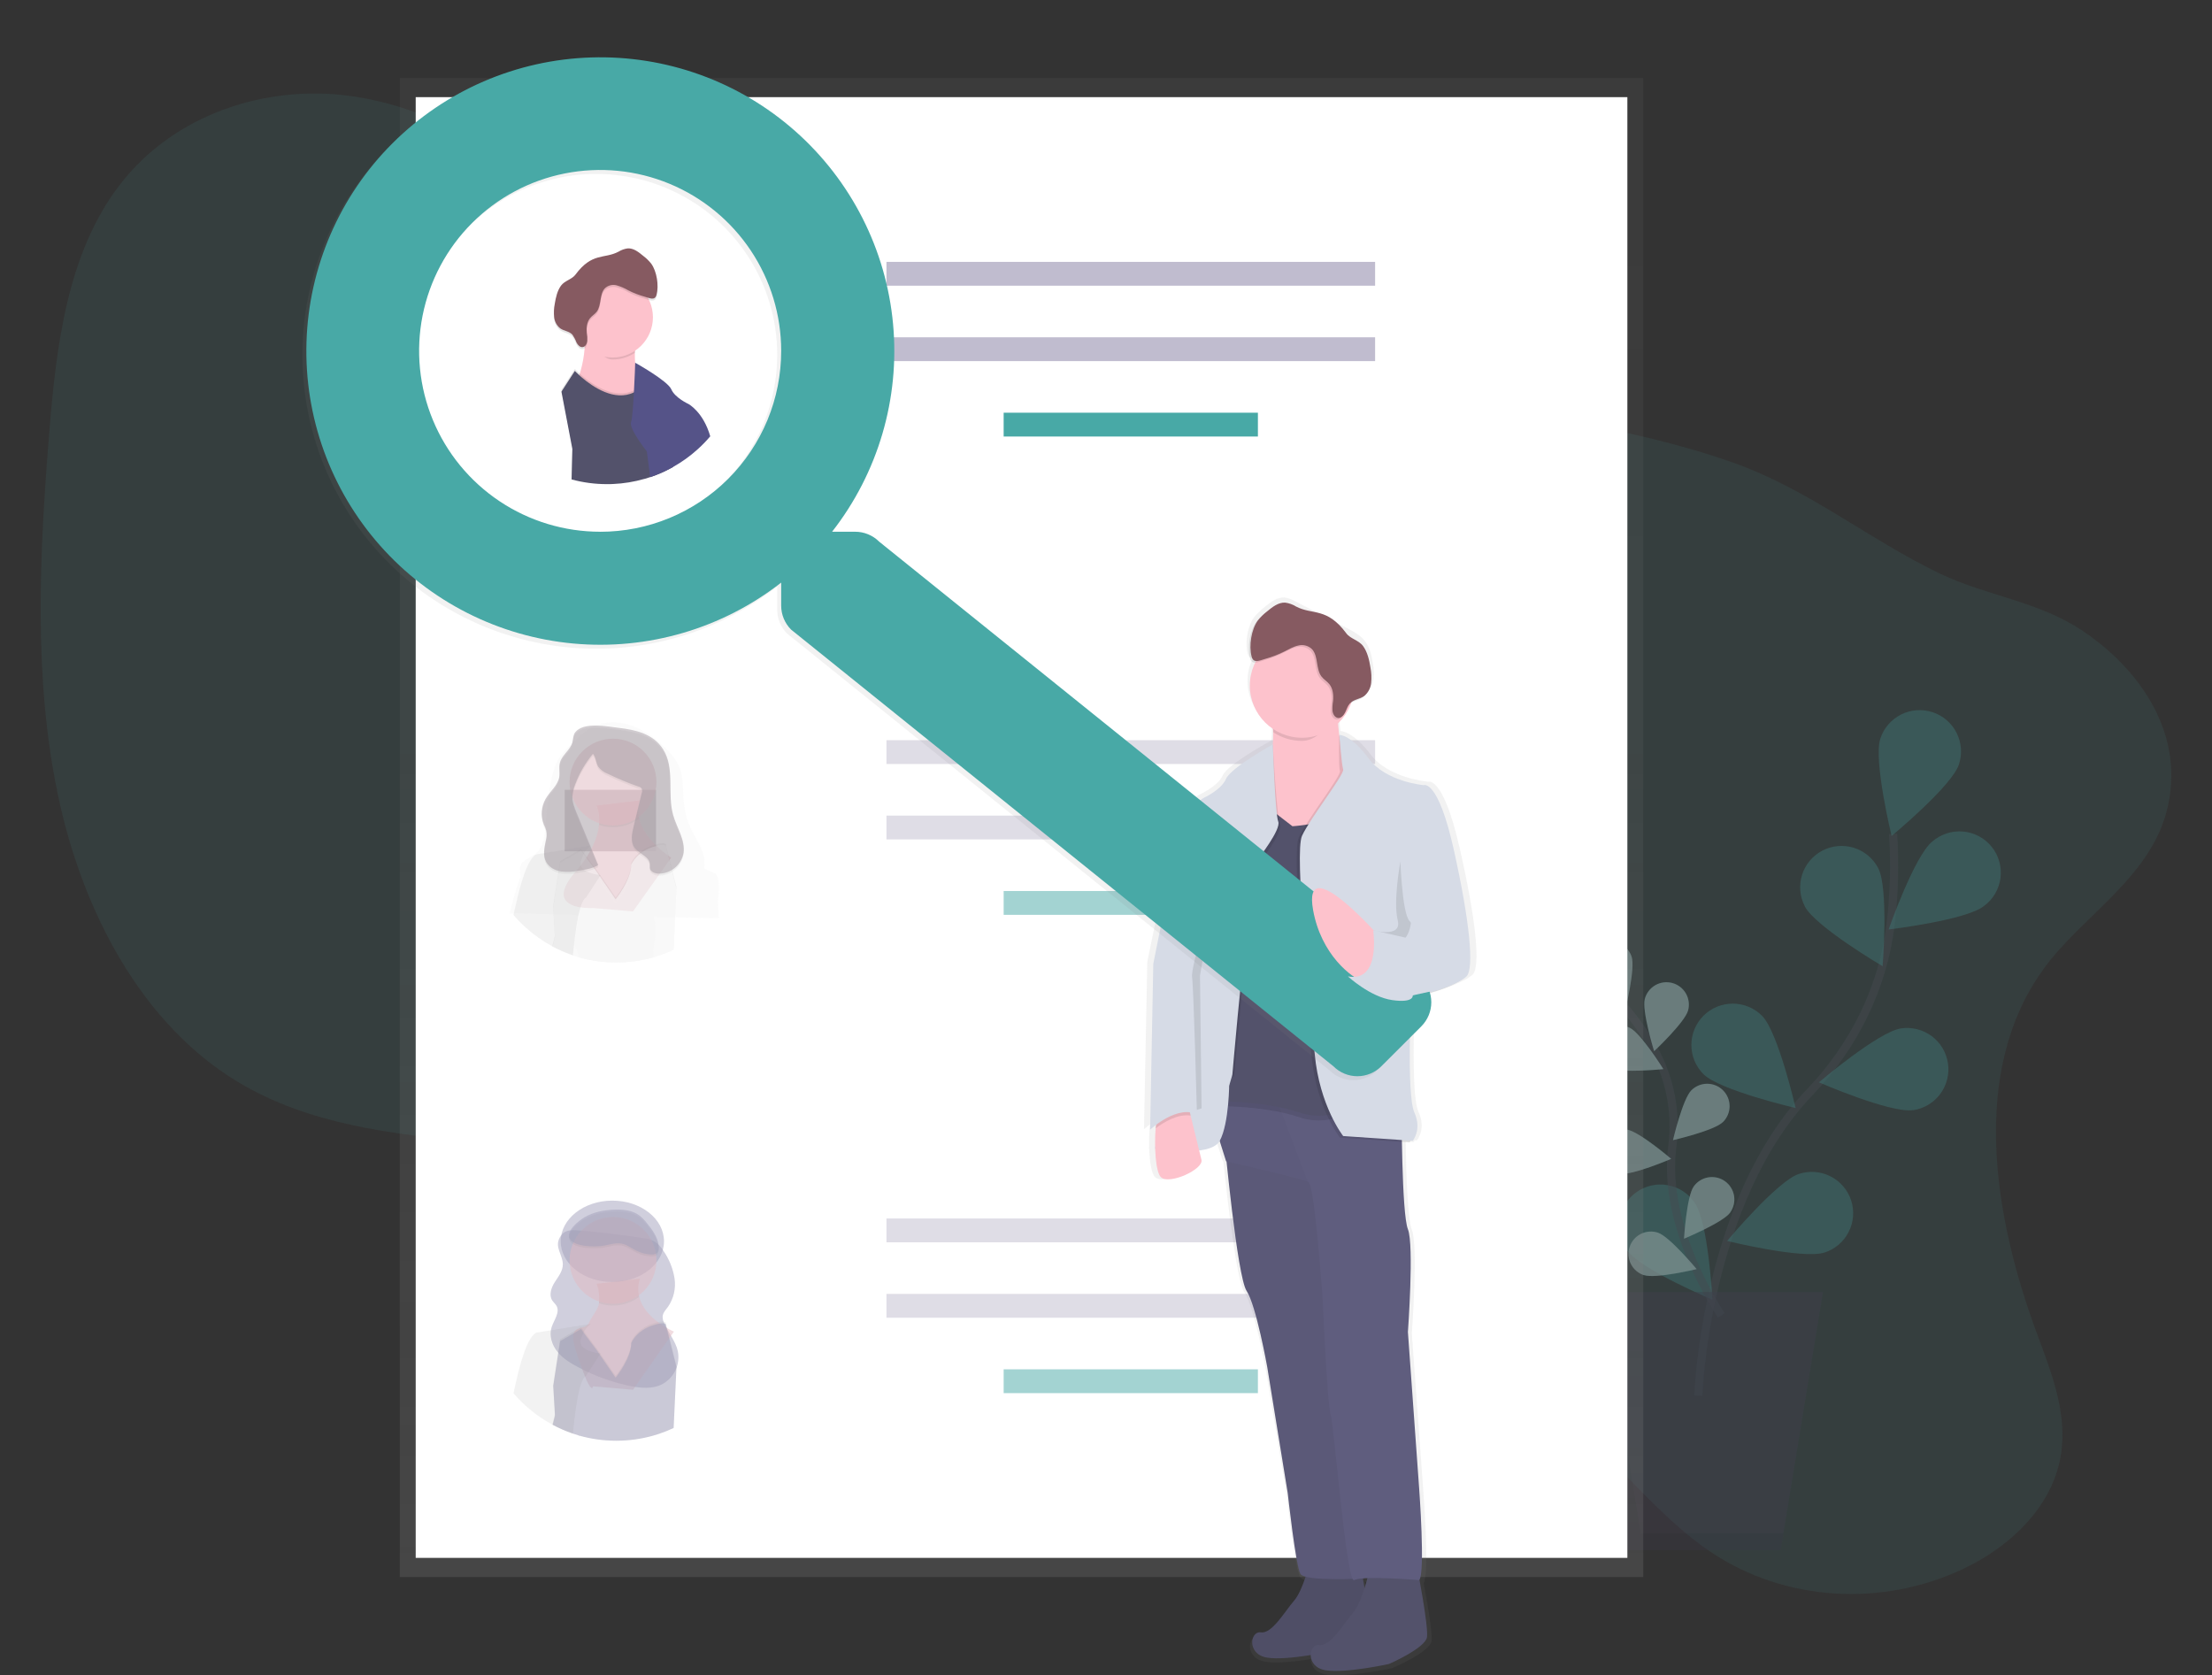 <svg width="544" height="412" viewBox="0 0 544 412" fill="none" xmlns="http://www.w3.org/2000/svg">
<rect x="0" y="0" width="544" height="412" fill="#333333" stroke="none"/>
<path opacity="0.1" d="M502.681 238.147C484.258 263.369 490.338 299.372 500.987 328.055C504.554 337.657 508.605 347.813 506.756 358.26C504.497 371.031 493.881 380.599 482.847 385.811C462.73 395.309 438.967 393.793 420.972 381.825C405.444 371.495 394.512 354.33 378.683 344.493C352.19 328.036 317.796 335.389 288.311 347.954C267.451 356.842 244.6 368.289 224.272 360.081C209.966 354.306 200.334 339.605 195.266 323.891C192.819 316.303 191.106 308.068 186.231 302.128C183.332 298.598 179.502 296.137 175.563 294.081C139.617 275.3 93.379 287.038 58.529 266.083C35.001 251.932 20.357 224.47 14.273 195.599C8.188 166.728 9.694 136.251 12.117 106.296C13.84 85.008 16.564 62.259 29.392 45.53C42.958 27.843 65.696 20.815 86.029 23.585C106.362 26.355 124.592 37.624 140.539 51.075C160.486 67.856 178.839 88.924 203.647 95.295C220.545 99.633 238.497 96.563 256.063 95.206C285.426 92.943 314.686 95.548 343.767 98.492C371.605 101.309 399.637 104.455 426.003 113.691C444.66 120.226 459.45 132.58 477.016 141.022C488.465 146.524 501.062 147.801 511.838 154.91C525.136 163.667 537.155 179.18 533.254 197.796C529.569 215.492 512.469 224.761 502.681 238.147Z" fill="#48A9A6"/>
<g opacity="0.5">
<path opacity="0.5" d="M417.664 343.231C417.664 343.231 419.276 295.517 445.112 268.556C455.957 257.243 463.079 242.874 464.965 227.324C465.847 219.944 466.049 212.499 465.571 205.082" stroke="#535461" stroke-width="2" stroke-miterlimit="10"/>
<path opacity="0.5" d="M481.755 188.005C479.987 193.335 465.205 205.575 465.205 205.575C465.205 205.575 460.676 186.926 462.445 181.601C462.865 180.334 463.532 179.163 464.405 178.153C465.279 177.144 466.343 176.316 467.537 175.717C468.731 175.118 470.031 174.761 471.364 174.664C472.696 174.567 474.034 174.734 475.302 175.154C476.57 175.574 477.743 176.24 478.753 177.113C479.764 177.985 480.592 179.049 481.192 180.242C481.791 181.434 482.149 182.734 482.246 184.065C482.343 185.396 482.176 186.733 481.755 188V188.005Z" fill="#48A9A6"/>
<path opacity="0.5" d="M487.915 222.804C483.519 226.318 464.467 228.573 464.467 228.573C464.467 228.573 470.818 210.461 475.214 206.952C476.248 206.052 477.454 205.371 478.758 204.949C480.062 204.527 481.438 204.373 482.804 204.496C484.169 204.619 485.495 205.016 486.703 205.664C487.911 206.312 488.975 207.197 489.832 208.266C490.688 209.335 491.32 210.567 491.688 211.886C492.057 213.205 492.154 214.585 491.975 215.943C491.796 217.301 491.344 218.609 490.647 219.788C489.949 220.967 489.02 221.993 487.915 222.804Z" fill="#48A9A6"/>
<path opacity="0.5" d="M470.486 272.997C464.926 273.817 447.326 266.164 447.326 266.164C447.326 266.164 461.951 253.728 467.511 252.908C468.832 252.713 470.179 252.78 471.475 253.105C472.77 253.43 473.989 254.007 475.062 254.802C476.135 255.598 477.04 256.597 477.726 257.742C478.412 258.887 478.866 260.156 479.061 261.477C479.257 262.797 479.19 264.143 478.864 265.437C478.539 266.732 477.962 267.95 477.166 269.021C476.369 270.093 475.369 270.997 474.223 271.683C473.077 272.368 471.807 272.822 470.486 273.017V272.997Z" fill="#48A9A6"/>
<path opacity="0.5" d="M448.732 308.012C443.393 309.759 424.747 305.171 424.747 305.171C424.747 305.171 437.062 290.446 442.401 288.699C444.965 287.857 447.758 288.068 450.166 289.284C452.574 290.5 454.4 292.622 455.242 295.183C456.084 297.744 455.873 300.534 454.656 302.94C453.439 305.346 451.315 307.17 448.752 308.012H448.732Z" fill="#48A9A6"/>
<path opacity="0.5" d="M443.847 222.887C446.441 227.866 463.002 237.612 463.002 237.612C463.002 237.612 464.506 218.485 461.912 213.502C461.296 212.318 460.452 211.267 459.429 210.409C458.406 209.551 457.224 208.903 455.95 208.501C454.676 208.1 453.336 207.953 452.005 208.069C450.675 208.185 449.38 208.561 448.195 209.177C447.01 209.793 445.958 210.636 445.1 211.658C444.241 212.681 443.592 213.862 443.19 215.134C442.788 216.407 442.641 217.746 442.757 219.076C442.873 220.405 443.25 221.699 443.867 222.882L443.847 222.887Z" fill="#48A9A6"/>
<path opacity="0.5" d="M418.929 264.154C422.896 268.131 441.596 272.485 441.596 272.485C441.596 272.485 437.302 253.782 433.34 249.804C431.436 247.895 428.851 246.82 426.153 246.814C423.456 246.809 420.867 247.875 418.956 249.777C417.045 251.68 415.968 254.262 415.963 256.957C415.958 259.653 417.025 262.239 418.929 264.149V264.154Z" fill="#48A9A6"/>
<path opacity="0.5" d="M400.22 307.587C403.454 312.175 421.152 319.628 421.152 319.628C421.152 319.628 420.087 300.471 416.848 295.878C416.099 294.74 415.128 293.763 413.994 293.007C412.859 292.251 411.584 291.731 410.244 291.477C408.903 291.223 407.526 291.241 406.193 291.53C404.86 291.819 403.599 292.373 402.485 293.159C401.371 293.945 400.426 294.947 399.707 296.105C398.988 297.263 398.51 298.553 398.3 299.9C398.091 301.246 398.155 302.621 398.488 303.943C398.821 305.264 399.417 306.505 400.239 307.592L400.22 307.587Z" fill="#48A9A6"/>
<path opacity="0.5" d="M423.34 323.483C423.34 323.483 408.685 302.184 411.254 282.144C412.387 273.745 410.762 265.206 406.623 257.809C404.631 254.312 402.322 251.006 399.726 247.93" stroke="#535461" stroke-width="2" stroke-miterlimit="10"/>
<path opacity="0.5" d="M401.274 235.289C402.217 238.178 399.726 248.262 399.726 248.262C399.726 248.262 391.749 241.595 390.806 238.71C390.352 237.323 390.469 235.813 391.13 234.512C391.791 233.211 392.942 232.225 394.33 231.772C395.719 231.319 397.23 231.436 398.532 232.096C399.835 232.757 400.821 233.907 401.274 235.294V235.289Z" fill="#48A9A6"/>
<path opacity="0.5" d="M415.163 248.462C414.386 251.391 406.804 258.512 406.804 258.512C406.804 258.512 403.737 248.584 404.513 245.646C404.887 244.235 405.806 243.03 407.069 242.297C408.332 241.563 409.835 241.361 411.247 241.734C412.659 242.108 413.865 243.026 414.6 244.288C415.334 245.55 415.536 247.051 415.163 248.462Z" fill="#48A9A6"/>
<path opacity="0.5" d="M423.731 275.921C421.577 278.064 411.44 280.382 411.44 280.382C411.44 280.382 413.805 270.264 415.964 268.122C416.477 267.612 417.086 267.208 417.755 266.934C418.424 266.659 419.141 266.519 419.865 266.522C420.588 266.524 421.304 266.668 421.972 266.947C422.64 267.226 423.246 267.633 423.756 268.146C424.266 268.659 424.67 269.267 424.944 269.936C425.219 270.604 425.359 271.321 425.357 272.043C425.355 272.766 425.21 273.482 424.931 274.149C424.652 274.816 424.244 275.421 423.731 275.931V275.921Z" fill="#48A9A6"/>
<path opacity="0.5" d="M425.534 298.162C423.77 300.637 414.152 304.624 414.152 304.624C414.152 304.624 414.772 294.253 416.536 291.778C416.955 291.189 417.486 290.689 418.098 290.305C418.711 289.921 419.393 289.661 420.106 289.54C420.819 289.42 421.549 289.441 422.254 289.602C422.959 289.763 423.625 290.062 424.215 290.48C424.805 290.899 425.306 291.429 425.69 292.041C426.075 292.653 426.334 293.335 426.455 294.047C426.576 294.76 426.555 295.489 426.393 296.194C426.232 296.898 425.933 297.564 425.514 298.153L425.534 298.162Z" fill="#48A9A6"/>
<path opacity="0.5" d="M395.999 262.65C398.729 263.988 409.071 262.914 409.071 262.914C409.071 262.914 403.566 254.099 400.835 252.767C399.523 252.126 398.01 252.032 396.629 252.506C395.248 252.98 394.112 253.982 393.471 255.293C392.829 256.603 392.735 258.115 393.209 259.495C393.684 260.874 394.687 262.01 395.999 262.65Z" fill="#48A9A6"/>
<path opacity="0.5" d="M398.436 288.64C401.445 289.099 410.991 284.985 410.991 284.985C410.991 284.985 403.097 278.22 400.092 277.781C398.648 277.561 397.176 277.924 396 278.789C394.824 279.654 394.04 280.95 393.82 282.393C393.6 283.836 393.963 285.306 394.829 286.481C395.695 287.657 396.992 288.44 398.436 288.66V288.64Z" fill="#48A9A6"/>
<path opacity="0.5" d="M404.269 313.566C407.156 314.542 417.263 312.102 417.263 312.102C417.263 312.102 410.629 304.102 407.742 303.141C406.356 302.681 404.843 302.789 403.537 303.443C402.231 304.097 401.239 305.243 400.779 306.628C400.318 308.013 400.427 309.524 401.081 310.829C401.736 312.134 402.883 313.125 404.269 313.585V313.566Z" fill="#48A9A6"/>
<path opacity="0.5" d="M401.274 235.289C402.217 238.178 399.726 248.262 399.726 248.262C399.726 248.262 391.749 241.595 390.806 238.71C390.352 237.323 390.469 235.813 391.13 234.512C391.791 233.211 392.942 232.225 394.33 231.772C395.719 231.319 397.23 231.436 398.532 232.096C399.835 232.757 400.821 233.907 401.274 235.294V235.289Z" fill="white"/>
<path opacity="0.5" d="M415.163 248.462C414.386 251.391 406.804 258.512 406.804 258.512C406.804 258.512 403.737 248.584 404.513 245.646C404.887 244.235 405.806 243.03 407.069 242.297C408.332 241.563 409.835 241.361 411.247 241.734C412.659 242.108 413.865 243.026 414.6 244.288C415.334 245.55 415.536 247.051 415.163 248.462Z" fill="white"/>
<path opacity="0.5" d="M423.731 275.921C421.577 278.064 411.44 280.382 411.44 280.382C411.44 280.382 413.805 270.264 415.964 268.122C416.477 267.612 417.086 267.208 417.755 266.934C418.424 266.659 419.141 266.519 419.865 266.522C420.588 266.524 421.304 266.668 421.972 266.947C422.64 267.226 423.246 267.633 423.756 268.146C424.266 268.659 424.67 269.267 424.944 269.936C425.219 270.604 425.359 271.321 425.357 272.043C425.355 272.766 425.21 273.482 424.931 274.149C424.652 274.816 424.244 275.421 423.731 275.931V275.921Z" fill="white"/>
<path opacity="0.5" d="M425.534 298.162C423.77 300.637 414.152 304.624 414.152 304.624C414.152 304.624 414.772 294.253 416.536 291.778C416.955 291.189 417.486 290.689 418.098 290.305C418.711 289.921 419.393 289.661 420.106 289.54C420.819 289.42 421.549 289.441 422.254 289.602C422.959 289.763 423.625 290.062 424.215 290.48C424.805 290.899 425.306 291.429 425.69 292.041C426.075 292.653 426.334 293.335 426.455 294.047C426.576 294.76 426.555 295.489 426.393 296.194C426.232 296.898 425.933 297.564 425.514 298.153L425.534 298.162Z" fill="white"/>
<path opacity="0.5" d="M395.999 262.65C398.729 263.988 409.071 262.914 409.071 262.914C409.071 262.914 403.566 254.099 400.835 252.767C399.523 252.126 398.01 252.032 396.629 252.506C395.248 252.98 394.112 253.982 393.471 255.293C392.829 256.603 392.735 258.115 393.209 259.495C393.684 260.874 394.687 262.01 395.999 262.65Z" fill="white"/>
<path opacity="0.5" d="M398.436 288.64C401.445 289.099 410.991 284.985 410.991 284.985C410.991 284.985 403.097 278.22 400.092 277.781C398.648 277.561 397.176 277.924 396 278.789C394.824 279.654 394.04 280.95 393.82 282.393C393.6 283.836 393.963 285.306 394.829 286.481C395.695 287.657 396.992 288.44 398.436 288.66V288.64Z" fill="white"/>
<path opacity="0.5" d="M404.269 313.566C407.156 314.542 417.263 312.102 417.263 312.102C417.263 312.102 410.629 304.102 407.742 303.141C406.356 302.681 404.843 302.789 403.537 303.443C402.231 304.097 401.239 305.243 400.779 306.628C400.318 308.013 400.427 309.524 401.081 310.829C401.736 312.134 402.883 313.125 404.269 313.585V313.566Z" fill="white"/>
<path opacity="0.5" d="M396.223 381.237H437.907L448.332 317.724H385.804L396.223 381.237Z" fill="#474059"/>
<path opacity="0.1" d="M393.781 317.724L403.517 377.074H438.591L437.907 381.237H396.223L385.804 317.724H393.781Z" fill="black"/>
</g>
<path d="M404.127 19.176H98.325V387.816H404.127V19.176Z" fill="url(#paint0_linear)"/>
<path d="M400.22 23.891H102.234V383.111H400.22V23.891Z" fill="white"/>
<path d="M338.18 64.401H218.009V70.258H338.18V64.401Z" fill="#C0BCCF"/>
<path d="M338.18 82.948H218.009V88.805H338.18V82.948Z" fill="#C0BCCF"/>
<path d="M309.358 101.494H246.83V107.351H309.358V101.494Z" fill="#48A9A6"/>
<path opacity="0.5" d="M338.18 182.026H218.009V187.883H338.18V182.026Z" fill="#C0BCCF"/>
<path opacity="0.5" d="M338.18 200.573H218.009V206.429H338.18V200.573Z" fill="#C0BCCF"/>
<path opacity="0.5" d="M309.358 219.119H246.83V224.976H309.358V219.119Z" fill="#48A9A6"/>
<path opacity="0.5" d="M338.18 299.651H218.009V305.508H338.18V299.651Z" fill="#C0BCCF"/>
<path opacity="0.5" d="M338.18 318.198H218.009V324.055H338.18V318.198Z" fill="#C0BCCF"/>
<path opacity="0.5" d="M309.358 336.744H246.83V342.601H309.358V336.744Z" fill="#48A9A6"/>
<g opacity="0.5">
<path opacity="0.5" d="M175.699 214.693L173.179 213.56C173.217 213.178 173.234 212.793 173.228 212.408C173.245 212.083 173.245 211.757 173.228 211.432C172.978 208.865 171.342 206.63 170.184 204.282C169.124 202.139 168.451 199.826 168.196 197.449C167.888 194.521 168.196 191.485 167.121 188.732C166.247 186.511 164.518 184.657 162.666 183.017C160.588 181.068 158.16 179.53 155.51 178.483C152.803 177.506 149.692 177.258 146.985 178.253C144.543 179.151 142.662 180.942 140.845 182.685C139.525 183.846 138.36 185.172 137.377 186.628C136.268 188.444 135.794 190.533 135.423 192.593C134.839 195.89 134.438 199.217 134.221 202.559C134.03 205.346 133.732 208.509 131.348 210.217C130.186 211.052 128.549 211.52 128.017 212.784C127.866 213.164 127.806 213.573 127.841 213.98C127.826 214.318 127.851 214.657 127.914 214.99C127.948 215.185 127.988 215.376 128.036 215.571C127.352 217.27 126.778 219.011 126.317 220.784C125.96 222.101 125.633 223.395 125.34 224.649H126.131H126.551L131.104 224.757H131.168L136.053 224.869H136.077L140.63 224.976H140.742L142.056 225.069H142.486L160.693 225.489H160.79L162.002 225.518H162.427L166.071 225.601L171.445 225.723H171.484L175.528 225.821H175.958H176.789L176.574 221.584C177.463 215.098 175.699 214.693 175.699 214.693ZM155.246 214.175C155.246 217.767 151.397 222.165 151.397 222.165L147.523 216.894L147.664 216.689L151.397 221.765C151.397 221.765 155.246 217.372 155.246 213.775C155.336 213.592 155.438 213.416 155.554 213.248L155.642 213.521C155.494 213.729 155.361 213.948 155.246 214.175ZM161.167 228.271C161.167 228.09 161.167 227.905 161.132 227.724C161.098 227.543 161.103 227.382 161.079 227.207C161.054 227.031 161.035 226.86 161.01 226.684C160.986 226.509 160.952 226.338 160.917 226.162C160.883 225.986 160.849 225.816 160.81 225.64C160.81 225.581 160.785 225.528 160.771 225.464C160.717 225.235 160.658 225.005 160.595 224.776C160.531 224.547 160.492 224.405 160.434 224.225C160.434 224.142 160.385 224.059 160.356 223.98C160.326 223.902 160.273 223.717 160.229 223.585L160.141 223.331C160.102 223.219 160.063 223.102 160.019 222.99C159.945 222.785 159.867 222.585 159.789 222.38C159.711 222.175 159.628 221.975 159.545 221.774C159.379 221.364 159.198 220.959 159.017 220.549C158.309 218.968 157.513 217.411 156.78 215.869C156.387 215.062 156.038 214.234 155.734 213.389L155.642 213.511C155.494 213.721 155.361 213.941 155.246 214.17C155.246 217.762 151.397 222.16 151.397 222.16L147.523 216.889L144.132 221.77C143.644 222.014 143.155 222.843 142.774 224.024C142.667 224.342 142.564 224.693 142.467 225.059C142.398 225.308 142.335 225.547 142.276 225.825C142.242 225.957 142.213 226.089 142.183 226.226L142.095 226.64V226.704C142.037 226.987 141.978 227.28 141.924 227.578C141.871 227.875 141.807 228.217 141.753 228.554C141.714 228.765 141.68 228.975 141.651 229.183C141.583 229.588 141.524 229.998 141.465 230.408C141.431 230.648 141.397 230.896 141.368 231.116L141.25 232.024C141.499 232.771 141.778 233.488 142.066 234.24C142.249 234.634 142.357 235.06 142.384 235.494C148.393 237.095 154.717 237.095 160.727 235.494C160.725 235.479 160.725 235.465 160.727 235.45C160.637 235.042 160.597 234.624 160.61 234.206C160.708 233.033 160.871 231.866 161.098 230.711C161.17 230.141 161.201 229.567 161.191 228.993V228.788C161.176 228.603 161.171 228.437 161.167 228.276V228.271ZM161.167 228.271C161.167 228.09 161.167 227.905 161.132 227.724C161.098 227.543 161.103 227.382 161.079 227.207C161.054 227.031 161.035 226.86 161.01 226.684C160.986 226.509 160.952 226.338 160.917 226.162C160.883 225.986 160.849 225.816 160.81 225.64C160.81 225.581 160.785 225.528 160.771 225.464C160.717 225.235 160.658 225.005 160.595 224.776C160.531 224.547 160.492 224.405 160.434 224.225C160.434 224.142 160.385 224.059 160.356 223.98C160.326 223.902 160.273 223.717 160.229 223.585L160.141 223.331C160.102 223.219 160.063 223.102 160.019 222.99C159.945 222.785 159.867 222.585 159.789 222.38C159.711 222.175 159.628 221.975 159.545 221.774C159.379 221.364 159.198 220.959 159.017 220.549C158.309 218.968 157.513 217.411 156.78 215.869C156.387 215.062 156.038 214.234 155.734 213.389L155.642 213.511C155.494 213.721 155.361 213.941 155.246 214.17C155.246 217.762 151.397 222.16 151.397 222.16L147.523 216.889L144.132 221.77C143.644 222.014 143.155 222.843 142.774 224.024C142.667 224.342 142.564 224.693 142.467 225.059C142.398 225.308 142.335 225.547 142.276 225.825C142.242 225.957 142.213 226.089 142.183 226.226L142.095 226.64V226.704C142.037 226.987 141.978 227.28 141.924 227.578C141.871 227.875 141.807 228.217 141.753 228.554C141.714 228.765 141.68 228.975 141.651 229.183C141.583 229.588 141.524 229.998 141.465 230.408C141.431 230.648 141.397 230.896 141.368 231.116L141.25 232.024C141.499 232.771 141.778 233.488 142.066 234.24C142.249 234.634 142.357 235.06 142.384 235.494C148.393 237.095 154.717 237.095 160.727 235.494C160.725 235.479 160.725 235.465 160.727 235.45C160.637 235.042 160.597 234.624 160.61 234.206C160.708 233.033 160.871 231.866 161.098 230.711C161.17 230.141 161.201 229.567 161.191 228.993V228.788C161.176 228.603 161.171 228.437 161.167 228.276V228.271ZM161.167 228.271C161.167 228.09 161.167 227.905 161.132 227.724C161.098 227.543 161.103 227.382 161.079 227.207C161.054 227.031 161.035 226.86 161.01 226.684C160.986 226.509 160.952 226.338 160.917 226.162C160.883 225.986 160.849 225.816 160.81 225.64C160.81 225.581 160.785 225.528 160.771 225.464C160.717 225.235 160.658 225.005 160.595 224.776C160.531 224.547 160.492 224.405 160.434 224.225C160.434 224.142 160.385 224.059 160.356 223.98C160.326 223.902 160.273 223.717 160.229 223.585L160.141 223.331C160.102 223.219 160.063 223.102 160.019 222.99C159.945 222.785 159.867 222.585 159.789 222.38C159.711 222.175 159.628 221.975 159.545 221.774C159.379 221.364 159.198 220.959 159.017 220.549C158.309 218.968 157.513 217.411 156.78 215.869C156.387 215.062 156.038 214.234 155.734 213.389L155.642 213.511C155.494 213.721 155.361 213.941 155.246 214.17C155.246 217.762 151.397 222.16 151.397 222.16L147.523 216.889L144.132 221.77C143.644 222.014 143.155 222.843 142.774 224.024C142.667 224.342 142.564 224.693 142.467 225.059C142.398 225.308 142.335 225.547 142.276 225.825C142.242 225.957 142.213 226.089 142.183 226.226L142.095 226.64V226.704C142.037 226.987 141.978 227.28 141.924 227.578C141.871 227.875 141.807 228.217 141.753 228.554C141.714 228.765 141.68 228.975 141.651 229.183C141.583 229.588 141.524 229.998 141.465 230.408C141.431 230.648 141.397 230.896 141.368 231.116L141.25 232.024C141.499 232.771 141.778 233.488 142.066 234.24C142.249 234.634 142.357 235.06 142.384 235.494C148.393 237.095 154.717 237.095 160.727 235.494C160.725 235.479 160.725 235.465 160.727 235.45C160.637 235.042 160.597 234.624 160.61 234.206C160.708 233.033 160.871 231.866 161.098 230.711C161.17 230.141 161.201 229.567 161.191 228.993V228.788C161.176 228.603 161.171 228.437 161.167 228.276V228.271ZM161.167 228.271C161.167 228.09 161.167 227.905 161.132 227.724C161.098 227.543 161.103 227.382 161.079 227.207C161.054 227.031 161.035 226.86 161.01 226.684C160.986 226.509 160.952 226.338 160.917 226.162C160.883 225.986 160.849 225.816 160.81 225.64C160.81 225.581 160.785 225.528 160.771 225.464C160.717 225.235 160.658 225.005 160.595 224.776C160.531 224.547 160.492 224.405 160.434 224.225C160.434 224.142 160.385 224.059 160.356 223.98C160.326 223.902 160.273 223.717 160.229 223.585L160.141 223.331C160.102 223.219 160.063 223.102 160.019 222.99C159.945 222.785 159.867 222.585 159.789 222.38C159.711 222.175 159.628 221.975 159.545 221.774C159.379 221.364 159.198 220.959 159.017 220.549C158.309 218.968 157.513 217.411 156.78 215.869C156.387 215.062 156.038 214.234 155.734 213.389L155.642 213.511C155.494 213.721 155.361 213.941 155.246 214.17C155.246 217.762 151.397 222.16 151.397 222.16L147.523 216.889L144.132 221.77C143.644 222.014 143.155 222.843 142.774 224.024C142.667 224.342 142.564 224.693 142.467 225.059C142.398 225.308 142.335 225.547 142.276 225.825C142.242 225.957 142.213 226.089 142.183 226.226L142.095 226.64V226.704C142.037 226.987 141.978 227.28 141.924 227.578C141.871 227.875 141.807 228.217 141.753 228.554C141.714 228.765 141.68 228.975 141.651 229.183C141.583 229.588 141.524 229.998 141.465 230.408C141.431 230.648 141.397 230.896 141.368 231.116L141.25 232.024C141.499 232.771 141.778 233.488 142.066 234.24C142.249 234.634 142.357 235.06 142.384 235.494C148.393 237.095 154.717 237.095 160.727 235.494C160.725 235.479 160.725 235.465 160.727 235.45C160.637 235.042 160.597 234.624 160.61 234.206C160.708 233.033 160.871 231.866 161.098 230.711C161.17 230.141 161.201 229.567 161.191 228.993V228.788C161.176 228.603 161.171 228.437 161.167 228.276V228.271Z" fill="url(#paint1_linear)"/>
<path opacity="0.5" d="M161.343 194.228H138.872V209.358H161.343V194.228Z" fill="#493545"/>
<path opacity="0.5" d="M165.075 210.915L155.671 224.151L145.842 223.297C145.842 223.297 133.019 224.146 141.568 214.331C145.676 209.612 147.02 205.678 147.308 202.871C147.621 199.836 146.697 198.108 146.697 198.108L157.381 196.829C156.899 198.267 156.838 199.813 157.205 201.285C158.543 206.83 165.075 210.915 165.075 210.915Z" fill="#C77485"/>
<path opacity="0.1" d="M157.2 201.271C155.806 202.325 154.175 203.021 152.45 203.299C150.724 203.576 148.957 203.426 147.303 202.862C147.615 199.826 146.692 198.098 146.692 198.098L157.375 196.819C156.894 198.256 156.833 199.8 157.2 201.271Z" fill="black"/>
<path opacity="0.5" d="M150.756 203.008C156.657 203.008 161.44 198.229 161.44 192.334C161.44 186.439 156.657 181.66 150.756 181.66C144.856 181.66 140.073 186.439 140.073 192.334C140.073 198.229 144.856 203.008 150.756 203.008Z" fill="#C77485"/>
<path opacity="0.1" d="M164.684 211.461L164.435 210.485L164.22 209.626L163.902 208.357L163.844 208.123L163.795 207.928C163.795 207.928 164.049 207.162 162.373 207.41L162.061 207.464C161.797 207.518 161.489 207.591 161.137 207.689L160.82 207.786L160.4 207.918C159.07 208.351 157.857 209.082 156.853 210.056C156.403 210.486 156.004 210.968 155.666 211.491C155.632 211.54 155.608 211.583 155.578 211.623C155.463 211.804 155.36 211.993 155.271 212.189C155.271 216.035 151.421 220.73 151.421 220.73L147.665 215.307L147.591 215.2L146.697 213.902L146.38 213.482L146.272 213.336L144.318 210.715L143.83 210.061L143.669 209.841L143.429 209.524L142.867 208.777L140.669 210.061L137.738 211.769L136.028 222.873V223.18L136.082 224.098L136.439 230.13V230.213L135.813 232.712L135.906 232.761C137.382 233.556 138.917 234.235 140.498 234.791L140.913 234.938C141.402 235.099 141.861 235.245 142.34 235.387C142.358 235.459 142.371 235.532 142.379 235.606C142.379 235.538 142.379 235.465 142.379 235.396C148.373 237.108 154.728 237.108 160.722 235.396L160.835 235.362C161.113 235.284 161.396 235.201 161.67 235.108L162.114 234.967C163.32 234.564 164.501 234.092 165.651 233.552L166.062 224.815L166.355 218.514V218.153L164.684 211.461Z" fill="black"/>
<path opacity="0.5" d="M161.167 227.69C161.167 227.495 161.167 227.299 161.132 227.104C161.098 226.909 161.103 226.738 161.079 226.553C161.054 226.367 161.035 226.182 161.01 225.996C160.986 225.811 160.952 225.625 160.918 225.44C160.883 225.254 160.849 225.069 160.81 224.883C160.81 224.82 160.786 224.761 160.771 224.698C160.717 224.454 160.659 224.21 160.595 223.961C160.532 223.712 160.493 223.566 160.434 223.37C160.434 223.283 160.385 223.195 160.356 223.112C160.326 223.029 160.273 222.829 160.229 222.687L160.141 222.414C160.102 222.292 160.063 222.17 160.019 222.048C159.945 221.828 159.867 221.613 159.789 221.394C159.711 221.174 159.628 220.959 159.545 220.745C159.379 220.305 159.198 219.871 159.017 219.437C158.309 217.748 157.513 216.084 156.78 214.434C156.386 213.569 156.037 212.684 155.735 211.784L155.642 211.915C155.493 212.14 155.361 212.375 155.246 212.618C155.246 216.459 151.397 221.159 151.397 221.159L147.523 215.522L144.133 220.73C143.644 220.989 143.156 221.877 142.775 223.141C142.667 223.483 142.565 223.854 142.467 224.249C142.398 224.512 142.335 224.791 142.276 225.069C142.242 225.21 142.213 225.352 142.183 225.498L142.096 225.943V226.011C142.037 226.313 141.978 226.626 141.925 226.943C141.871 227.26 141.807 227.626 141.754 227.973C141.715 228.197 141.68 228.422 141.651 228.646C141.583 229.081 141.524 229.52 141.465 229.954C141.431 230.208 141.397 230.443 141.368 230.711L141.25 231.687C141.5 232.488 141.778 233.278 142.066 234.054C142.25 234.48 142.358 234.934 142.384 235.396C148.378 237.108 154.733 237.108 160.727 235.396C160.725 235.38 160.725 235.364 160.727 235.348C160.637 234.91 160.597 234.462 160.61 234.015C160.708 232.763 160.871 231.517 161.098 230.281C161.17 229.673 161.201 229.059 161.191 228.446V228.227C161.176 228.041 161.172 227.866 161.167 227.69ZM161.167 227.69C161.167 227.495 161.167 227.299 161.132 227.104C161.098 226.909 161.103 226.738 161.079 226.553C161.054 226.367 161.035 226.182 161.01 225.996C160.986 225.811 160.952 225.625 160.918 225.44C160.883 225.254 160.849 225.069 160.81 224.883C160.81 224.82 160.786 224.761 160.771 224.698C160.717 224.454 160.659 224.21 160.595 223.961C160.532 223.712 160.493 223.566 160.434 223.37C160.434 223.283 160.385 223.195 160.356 223.112C160.326 223.029 160.273 222.829 160.229 222.687L160.141 222.414C160.102 222.292 160.063 222.17 160.019 222.048C159.945 221.828 159.867 221.613 159.789 221.394C159.711 221.174 159.628 220.959 159.545 220.745C159.379 220.305 159.198 219.871 159.017 219.437C158.309 217.748 157.513 216.084 156.78 214.434C156.386 213.569 156.037 212.684 155.735 211.784L155.642 211.915C155.493 212.14 155.361 212.375 155.246 212.618C155.246 216.459 151.397 221.159 151.397 221.159L147.523 215.522L144.133 220.73C143.644 220.989 143.156 221.877 142.775 223.141C142.667 223.483 142.565 223.854 142.467 224.249C142.398 224.512 142.335 224.791 142.276 225.069C142.242 225.21 142.213 225.352 142.183 225.498L142.096 225.943V226.011C142.037 226.313 141.978 226.626 141.925 226.943C141.871 227.26 141.807 227.626 141.754 227.973C141.715 228.197 141.68 228.422 141.651 228.646C141.583 229.081 141.524 229.52 141.465 229.954C141.431 230.208 141.397 230.443 141.368 230.711L141.25 231.687C141.5 232.488 141.778 233.278 142.066 234.054C142.25 234.48 142.358 234.934 142.384 235.396C148.378 237.108 154.733 237.108 160.727 235.396C160.725 235.38 160.725 235.364 160.727 235.348C160.637 234.91 160.597 234.462 160.61 234.015C160.708 232.763 160.871 231.517 161.098 230.281C161.17 229.673 161.201 229.059 161.191 228.446V228.227C161.176 228.041 161.172 227.866 161.167 227.69ZM161.167 227.69C161.167 227.495 161.167 227.299 161.132 227.104C161.098 226.909 161.103 226.738 161.079 226.553C161.054 226.367 161.035 226.182 161.01 225.996C160.986 225.811 160.952 225.625 160.918 225.44C160.883 225.254 160.849 225.069 160.81 224.883C160.81 224.82 160.786 224.761 160.771 224.698C160.717 224.454 160.659 224.21 160.595 223.961C160.532 223.712 160.493 223.566 160.434 223.37C160.434 223.283 160.385 223.195 160.356 223.112C160.326 223.029 160.273 222.829 160.229 222.687L160.141 222.414C160.102 222.292 160.063 222.17 160.019 222.048C159.945 221.828 159.867 221.613 159.789 221.394C159.711 221.174 159.628 220.959 159.545 220.745C159.379 220.305 159.198 219.871 159.017 219.437C158.309 217.748 157.513 216.084 156.78 214.434C156.386 213.569 156.037 212.684 155.735 211.784L155.642 211.915C155.493 212.14 155.361 212.375 155.246 212.618C155.246 216.459 151.397 221.159 151.397 221.159L147.523 215.522L144.133 220.73C143.644 220.989 143.156 221.877 142.775 223.141C142.667 223.483 142.565 223.854 142.467 224.249C142.398 224.512 142.335 224.791 142.276 225.069C142.242 225.21 142.213 225.352 142.183 225.498L142.096 225.943V226.011C142.037 226.313 141.978 226.626 141.925 226.943C141.871 227.26 141.807 227.626 141.754 227.973C141.715 228.197 141.68 228.422 141.651 228.646C141.583 229.081 141.524 229.52 141.465 229.954C141.431 230.208 141.397 230.443 141.368 230.711L141.25 231.687C141.5 232.488 141.778 233.278 142.066 234.054C142.25 234.48 142.358 234.934 142.384 235.396C148.378 237.108 154.733 237.108 160.727 235.396C160.725 235.38 160.725 235.364 160.727 235.348C160.637 234.91 160.597 234.462 160.61 234.015C160.708 232.763 160.871 231.517 161.098 230.281C161.17 229.673 161.201 229.059 161.191 228.446V228.227C161.176 228.041 161.172 227.866 161.167 227.69ZM166.345 218.529L164.601 211.574L164.303 210.383L164.22 210.056L163.795 208.357C163.796 208.343 163.796 208.328 163.795 208.313C163.805 208.238 163.793 208.162 163.761 208.094C163.697 207.967 163.536 207.835 163.16 207.801C163.017 207.791 162.873 207.791 162.73 207.801C162.305 207.843 161.885 207.921 161.474 208.035C161.274 208.089 161.059 208.147 160.83 208.221L160.409 208.352H160.37C159.245 208.721 158.201 209.301 157.293 210.061C156.693 210.56 156.167 211.142 155.73 211.788L155.637 211.92C155.488 212.145 155.356 212.38 155.241 212.623C155.241 216.464 151.392 221.164 151.392 221.164L147.518 215.527L147.298 215.21L147.259 215.156L146.697 214.331L146.272 213.765L146.16 213.619L144.157 210.949L143.522 210.085V210.056L143.302 209.758L142.882 209.202L141.417 210.056L137.753 212.189L136.063 223.175V223.292L136.111 224.093L136.473 230.208V230.555L135.921 232.756C137.396 233.551 138.932 234.23 140.513 234.786L140.928 234.933C141.417 235.094 141.876 235.24 142.354 235.382C142.372 235.454 142.385 235.527 142.394 235.601C142.394 235.533 142.394 235.46 142.394 235.392C148.388 237.103 154.742 237.103 160.737 235.392L160.849 235.357C161.128 235.279 161.411 235.196 161.684 235.104L162.129 234.962C163.334 234.559 164.515 234.087 165.666 233.547L166.071 224.82L166.364 218.587L166.345 218.529ZM142.32 235.382C142.338 235.454 142.351 235.527 142.359 235.601C142.359 235.533 142.359 235.46 142.359 235.392L142.32 235.382ZM161.167 227.69C161.167 227.495 161.167 227.299 161.132 227.104C161.098 226.909 161.103 226.738 161.079 226.553C161.054 226.367 161.035 226.182 161.01 225.996C160.986 225.811 160.952 225.625 160.918 225.44C160.883 225.254 160.849 225.069 160.81 224.883C160.81 224.82 160.786 224.761 160.771 224.698C160.717 224.454 160.659 224.21 160.595 223.961C160.532 223.712 160.493 223.566 160.434 223.37C160.434 223.283 160.385 223.195 160.356 223.112C160.326 223.029 160.273 222.829 160.229 222.687L160.141 222.414C160.102 222.292 160.063 222.17 160.019 222.048C159.945 221.828 159.867 221.613 159.789 221.394C159.711 221.174 159.628 220.959 159.545 220.745C159.379 220.305 159.198 219.871 159.017 219.437C158.309 217.748 157.513 216.084 156.78 214.434C156.386 213.569 156.037 212.684 155.735 211.784L155.642 211.915C155.493 212.14 155.361 212.375 155.246 212.618C155.246 216.459 151.397 221.159 151.397 221.159L147.523 215.522L144.133 220.73C143.644 220.989 143.156 221.877 142.775 223.141C142.667 223.483 142.565 223.854 142.467 224.249C142.398 224.512 142.335 224.791 142.276 225.069C142.242 225.21 142.213 225.352 142.183 225.498L142.096 225.943V226.011C142.037 226.313 141.978 226.626 141.925 226.943C141.871 227.26 141.807 227.626 141.754 227.973C141.715 228.197 141.68 228.422 141.651 228.646C141.583 229.081 141.524 229.52 141.465 229.954C141.431 230.208 141.397 230.443 141.368 230.711L141.25 231.687C141.5 232.488 141.778 233.278 142.066 234.054C142.25 234.48 142.358 234.934 142.384 235.396C148.378 237.108 154.733 237.108 160.727 235.396C160.725 235.38 160.725 235.364 160.727 235.348C160.637 234.91 160.597 234.462 160.61 234.015C160.708 232.763 160.871 231.517 161.098 230.281C161.17 229.673 161.201 229.059 161.191 228.446V228.227C161.176 228.041 161.172 227.866 161.167 227.69ZM161.167 227.69C161.167 227.495 161.167 227.299 161.132 227.104C161.098 226.909 161.103 226.738 161.079 226.553C161.054 226.367 161.035 226.182 161.01 225.996C160.986 225.811 160.952 225.625 160.918 225.44C160.883 225.254 160.849 225.069 160.81 224.883C160.81 224.82 160.786 224.761 160.771 224.698C160.717 224.454 160.659 224.21 160.595 223.961C160.532 223.712 160.493 223.566 160.434 223.37C160.434 223.283 160.385 223.195 160.356 223.112C160.326 223.029 160.273 222.829 160.229 222.687L160.141 222.414C160.102 222.292 160.063 222.17 160.019 222.048C159.945 221.828 159.867 221.613 159.789 221.394C159.711 221.174 159.628 220.959 159.545 220.745C159.379 220.305 159.198 219.871 159.017 219.437C158.309 217.748 157.513 216.084 156.78 214.434C156.386 213.569 156.037 212.684 155.735 211.784L155.642 211.915C155.493 212.14 155.361 212.375 155.246 212.618C155.246 216.459 151.397 221.159 151.397 221.159L147.523 215.522L144.133 220.73C143.644 220.989 143.156 221.877 142.775 223.141C142.667 223.483 142.565 223.854 142.467 224.249C142.398 224.512 142.335 224.791 142.276 225.069C142.242 225.21 142.213 225.352 142.183 225.498L142.096 225.943V226.011C142.037 226.313 141.978 226.626 141.925 226.943C141.871 227.26 141.807 227.626 141.754 227.973C141.715 228.197 141.68 228.422 141.651 228.646C141.583 229.081 141.524 229.52 141.465 229.954C141.431 230.208 141.397 230.443 141.368 230.711L141.25 231.687C141.5 232.488 141.778 233.278 142.066 234.054C142.25 234.48 142.358 234.934 142.384 235.396C148.378 237.108 154.733 237.108 160.727 235.396C160.725 235.38 160.725 235.364 160.727 235.348C160.637 234.91 160.597 234.462 160.61 234.015C160.708 232.763 160.871 231.517 161.098 230.281C161.17 229.673 161.201 229.059 161.191 228.446V228.227C161.176 228.041 161.172 227.866 161.167 227.69ZM161.167 227.69C161.167 227.495 161.167 227.299 161.132 227.104C161.098 226.909 161.103 226.738 161.079 226.553C161.054 226.367 161.035 226.182 161.01 225.996C160.986 225.811 160.952 225.625 160.918 225.44C160.883 225.254 160.849 225.069 160.81 224.883C160.81 224.82 160.786 224.761 160.771 224.698C160.717 224.454 160.659 224.21 160.595 223.961C160.532 223.712 160.493 223.566 160.434 223.37C160.434 223.283 160.385 223.195 160.356 223.112C160.326 223.029 160.273 222.829 160.229 222.687L160.141 222.414C160.102 222.292 160.063 222.17 160.019 222.048C159.945 221.828 159.867 221.613 159.789 221.394C159.711 221.174 159.628 220.959 159.545 220.745C159.379 220.305 159.198 219.871 159.017 219.437C158.309 217.748 157.513 216.084 156.78 214.434C156.386 213.569 156.037 212.684 155.735 211.784L155.642 211.915C155.493 212.14 155.361 212.375 155.246 212.618C155.246 216.459 151.397 221.159 151.397 221.159L147.523 215.522L144.133 220.73C143.644 220.989 143.156 221.877 142.775 223.141C142.667 223.483 142.565 223.854 142.467 224.249C142.398 224.512 142.335 224.791 142.276 225.069C142.242 225.21 142.213 225.352 142.183 225.498L142.096 225.943V226.011C142.037 226.313 141.978 226.626 141.925 226.943C141.871 227.26 141.807 227.626 141.754 227.973C141.715 228.197 141.68 228.422 141.651 228.646C141.583 229.081 141.524 229.52 141.465 229.954C141.431 230.208 141.397 230.443 141.368 230.711L141.25 231.687C141.5 232.488 141.778 233.278 142.066 234.054C142.25 234.48 142.358 234.934 142.384 235.396C148.378 237.108 154.733 237.108 160.727 235.396C160.725 235.38 160.725 235.364 160.727 235.348C160.637 234.91 160.597 234.462 160.61 234.015C160.708 232.763 160.871 231.517 161.098 230.281C161.17 229.673 161.201 229.059 161.191 228.446V228.227C161.176 228.041 161.172 227.866 161.167 227.69ZM161.167 227.69C161.167 227.495 161.167 227.299 161.132 227.104C161.098 226.909 161.103 226.738 161.079 226.553C161.054 226.367 161.035 226.182 161.01 225.996C160.986 225.811 160.952 225.625 160.918 225.44C160.883 225.254 160.849 225.069 160.81 224.883C160.81 224.82 160.786 224.761 160.771 224.698C160.717 224.454 160.659 224.21 160.595 223.961C160.532 223.712 160.493 223.566 160.434 223.37C160.434 223.283 160.385 223.195 160.356 223.112C160.326 223.029 160.273 222.829 160.229 222.687L160.141 222.414C160.102 222.292 160.063 222.17 160.019 222.048C159.945 221.828 159.867 221.613 159.789 221.394C159.711 221.174 159.628 220.959 159.545 220.745C159.379 220.305 159.198 219.871 159.017 219.437C158.309 217.748 157.513 216.084 156.78 214.434C156.386 213.569 156.037 212.684 155.735 211.784L155.642 211.915C155.493 212.14 155.361 212.375 155.246 212.618C155.246 216.459 151.397 221.159 151.397 221.159L147.523 215.522L144.133 220.73C143.644 220.989 143.156 221.877 142.775 223.141C142.667 223.483 142.565 223.854 142.467 224.249C142.398 224.512 142.335 224.791 142.276 225.069C142.242 225.21 142.213 225.352 142.183 225.498L142.096 225.943V226.011C142.037 226.313 141.978 226.626 141.925 226.943C141.871 227.26 141.807 227.626 141.754 227.973C141.715 228.197 141.68 228.422 141.651 228.646C141.583 229.081 141.524 229.52 141.465 229.954C141.431 230.208 141.397 230.443 141.368 230.711L141.25 231.687C141.5 232.488 141.778 233.278 142.066 234.054C142.25 234.48 142.358 234.934 142.384 235.396C148.378 237.108 154.733 237.108 160.727 235.396C160.725 235.38 160.725 235.364 160.727 235.348C160.637 234.91 160.597 234.462 160.61 234.015C160.708 232.763 160.871 231.517 161.098 230.281C161.17 229.673 161.201 229.059 161.191 228.446V228.227C161.176 228.041 161.172 227.866 161.167 227.69ZM161.167 227.69C161.167 227.495 161.167 227.299 161.132 227.104C161.098 226.909 161.103 226.738 161.079 226.553C161.054 226.367 161.035 226.182 161.01 225.996C160.986 225.811 160.952 225.625 160.918 225.44C160.883 225.254 160.849 225.069 160.81 224.883C160.81 224.82 160.786 224.761 160.771 224.698C160.717 224.454 160.659 224.21 160.595 223.961C160.532 223.712 160.493 223.566 160.434 223.37C160.434 223.283 160.385 223.195 160.356 223.112C160.326 223.029 160.273 222.829 160.229 222.687L160.141 222.414C160.102 222.292 160.063 222.17 160.019 222.048C159.945 221.828 159.867 221.613 159.789 221.394C159.711 221.174 159.628 220.959 159.545 220.745C159.379 220.305 159.198 219.871 159.017 219.437C158.309 217.748 157.513 216.084 156.78 214.434C156.386 213.569 156.037 212.684 155.735 211.784L155.642 211.915C155.493 212.14 155.361 212.375 155.246 212.618C155.246 216.459 151.397 221.159 151.397 221.159L147.523 215.522L144.133 220.73C143.644 220.989 143.156 221.877 142.775 223.141C142.667 223.483 142.565 223.854 142.467 224.249C142.398 224.512 142.335 224.791 142.276 225.069C142.242 225.21 142.213 225.352 142.183 225.498L142.096 225.943V226.011C142.037 226.313 141.978 226.626 141.925 226.943C141.871 227.26 141.807 227.626 141.754 227.973C141.715 228.197 141.68 228.422 141.651 228.646C141.583 229.081 141.524 229.52 141.465 229.954C141.431 230.208 141.397 230.443 141.368 230.711L141.25 231.687C141.5 232.488 141.778 233.278 142.066 234.054C142.25 234.48 142.358 234.934 142.384 235.396C148.378 237.108 154.733 237.108 160.727 235.396C160.725 235.38 160.725 235.364 160.727 235.348C160.637 234.91 160.597 234.462 160.61 234.015C160.708 232.763 160.871 231.517 161.098 230.281C161.17 229.673 161.201 229.059 161.191 228.446V228.227C161.176 228.041 161.172 227.866 161.167 227.69ZM161.167 227.69C161.167 227.495 161.167 227.299 161.132 227.104C161.098 226.909 161.103 226.738 161.079 226.553C161.054 226.367 161.035 226.182 161.01 225.996C160.986 225.811 160.952 225.625 160.918 225.44C160.883 225.254 160.849 225.069 160.81 224.883C160.81 224.82 160.786 224.761 160.771 224.698C160.717 224.454 160.659 224.21 160.595 223.961C160.532 223.712 160.493 223.566 160.434 223.37C160.434 223.283 160.385 223.195 160.356 223.112C160.326 223.029 160.273 222.829 160.229 222.687L160.141 222.414C160.102 222.292 160.063 222.17 160.019 222.048C159.945 221.828 159.867 221.613 159.789 221.394C159.711 221.174 159.628 220.959 159.545 220.745C159.379 220.305 159.198 219.871 159.017 219.437C158.309 217.748 157.513 216.084 156.78 214.434C156.386 213.569 156.037 212.684 155.735 211.784L155.642 211.915C155.493 212.14 155.361 212.375 155.246 212.618C155.246 216.459 151.397 221.159 151.397 221.159L147.523 215.522L144.133 220.73C143.644 220.989 143.156 221.877 142.775 223.141C142.667 223.483 142.565 223.854 142.467 224.249C142.398 224.512 142.335 224.791 142.276 225.069C142.242 225.21 142.213 225.352 142.183 225.498L142.096 225.943V226.011C142.037 226.313 141.978 226.626 141.925 226.943C141.871 227.26 141.807 227.626 141.754 227.973C141.715 228.197 141.68 228.422 141.651 228.646C141.583 229.081 141.524 229.52 141.465 229.954C141.431 230.208 141.397 230.443 141.368 230.711L141.25 231.687C141.5 232.488 141.778 233.278 142.066 234.054C142.25 234.48 142.358 234.934 142.384 235.396C148.378 237.108 154.733 237.108 160.727 235.396C160.725 235.38 160.725 235.364 160.727 235.348C160.637 234.91 160.597 234.462 160.61 234.015C160.708 232.763 160.871 231.517 161.098 230.281C161.17 229.673 161.201 229.059 161.191 228.446V228.227C161.176 228.041 161.172 227.866 161.167 227.69ZM161.167 227.69C161.167 227.495 161.167 227.299 161.132 227.104C161.098 226.909 161.103 226.738 161.079 226.553C161.054 226.367 161.035 226.182 161.01 225.996C160.986 225.811 160.952 225.625 160.918 225.44C160.883 225.254 160.849 225.069 160.81 224.883C160.81 224.82 160.786 224.761 160.771 224.698C160.717 224.454 160.659 224.21 160.595 223.961C160.532 223.712 160.493 223.566 160.434 223.37C160.434 223.283 160.385 223.195 160.356 223.112C160.326 223.029 160.273 222.829 160.229 222.687L160.141 222.414C160.102 222.292 160.063 222.17 160.019 222.048C159.945 221.828 159.867 221.613 159.789 221.394C159.711 221.174 159.628 220.959 159.545 220.745C159.379 220.305 159.198 219.871 159.017 219.437C158.309 217.748 157.513 216.084 156.78 214.434C156.386 213.569 156.037 212.684 155.735 211.784L155.642 211.915C155.493 212.14 155.361 212.375 155.246 212.618C155.246 216.459 151.397 221.159 151.397 221.159L147.523 215.522L144.133 220.73C143.644 220.989 143.156 221.877 142.775 223.141C142.667 223.483 142.565 223.854 142.467 224.249C142.398 224.512 142.335 224.791 142.276 225.069C142.242 225.21 142.213 225.352 142.183 225.498L142.096 225.943V226.011C142.037 226.313 141.978 226.626 141.925 226.943C141.871 227.26 141.807 227.626 141.754 227.973C141.715 228.197 141.68 228.422 141.651 228.646C141.583 229.081 141.524 229.52 141.465 229.954C141.431 230.208 141.397 230.443 141.368 230.711L141.25 231.687C141.5 232.488 141.778 233.278 142.066 234.054C142.25 234.48 142.358 234.934 142.384 235.396C148.378 237.108 154.733 237.108 160.727 235.396C160.725 235.38 160.725 235.364 160.727 235.348C160.637 234.91 160.597 234.462 160.61 234.015C160.708 232.763 160.871 231.517 161.098 230.281C161.17 229.673 161.201 229.059 161.191 228.446V228.227C161.176 228.041 161.172 227.866 161.167 227.69ZM161.167 227.69C161.167 227.495 161.167 227.299 161.132 227.104C161.098 226.909 161.103 226.738 161.079 226.553C161.054 226.367 161.035 226.182 161.01 225.996C160.986 225.811 160.952 225.625 160.918 225.44C160.883 225.254 160.849 225.069 160.81 224.883C160.81 224.82 160.786 224.761 160.771 224.698C160.717 224.454 160.659 224.21 160.595 223.961C160.532 223.712 160.493 223.566 160.434 223.37C160.434 223.283 160.385 223.195 160.356 223.112C160.326 223.029 160.273 222.829 160.229 222.687L160.141 222.414C160.102 222.292 160.063 222.17 160.019 222.048C159.945 221.828 159.867 221.613 159.789 221.394C159.711 221.174 159.628 220.959 159.545 220.745C159.379 220.305 159.198 219.871 159.017 219.437C158.309 217.748 157.513 216.084 156.78 214.434C156.386 213.569 156.037 212.684 155.735 211.784L155.642 211.915C155.493 212.14 155.361 212.375 155.246 212.618C155.246 216.459 151.397 221.159 151.397 221.159L147.523 215.522L144.133 220.73C143.644 220.989 143.156 221.877 142.775 223.141C142.667 223.483 142.565 223.854 142.467 224.249C142.398 224.512 142.335 224.791 142.276 225.069C142.242 225.21 142.213 225.352 142.183 225.498L142.096 225.943V226.011C142.037 226.313 141.978 226.626 141.925 226.943C141.871 227.26 141.807 227.626 141.754 227.973C141.715 228.197 141.68 228.422 141.651 228.646C141.583 229.081 141.524 229.52 141.465 229.954C141.431 230.208 141.397 230.443 141.368 230.711L141.25 231.687C141.5 232.488 141.778 233.278 142.066 234.054C142.25 234.48 142.358 234.934 142.384 235.396C148.378 237.108 154.733 237.108 160.727 235.396C160.725 235.38 160.725 235.364 160.727 235.348C160.637 234.91 160.597 234.462 160.61 234.015C160.708 232.763 160.871 231.517 161.098 230.281C161.17 229.673 161.201 229.059 161.191 228.446V228.227C161.176 228.041 161.172 227.866 161.167 227.69Z" fill="white"/>
<path opacity="0.1" d="M147.591 215.195L147.264 215.151C146.77 215.084 146.28 214.987 145.798 214.858L145.618 214.81C144.426 214.473 143.121 213.868 142.828 212.804C142.741 212.461 142.751 212.101 142.858 211.764C143.022 211.183 143.244 210.621 143.522 210.085V210.056C143.559 209.98 143.599 209.907 143.644 209.836C144.047 209.049 144.657 208.386 145.408 207.918L144.821 208.011L139.858 208.816L132.164 210.056C132.164 210.056 130.796 209.783 128.935 214.907C128.935 214.971 128.891 215.029 128.872 215.098C128.422 216.352 127.949 217.919 127.46 219.876C127.123 221.233 126.815 222.565 126.532 223.858C126.449 224.249 126.366 224.635 126.288 225.015C127.168 226.053 128.116 227.031 129.126 227.944L129.287 228.095C131.264 229.884 133.448 231.429 135.794 232.697L135.887 232.746C137.362 233.541 138.897 234.22 140.479 234.777L140.894 234.923C140.982 234.02 141.079 233.02 141.197 231.995C141.197 231.892 141.197 231.79 141.236 231.687L141.353 230.711C141.382 230.462 141.417 230.223 141.451 229.955C141.509 229.52 141.568 229.081 141.636 228.646C141.666 228.422 141.7 228.197 141.739 227.973C141.793 227.626 141.851 227.28 141.91 226.943C141.969 226.606 142.022 226.313 142.081 226.011V225.943L142.169 225.498C142.198 225.352 142.227 225.21 142.262 225.069C142.32 224.791 142.384 224.513 142.452 224.249C142.55 223.854 142.652 223.483 142.76 223.141C143.151 221.877 143.605 220.989 144.118 220.73L147.508 215.522L147.65 215.303L147.713 215.205L147.591 215.195Z" fill="black"/>
<path opacity="0.1" d="M141.421 180.625C140.933 181.299 140.972 182.226 140.752 183.066C140.229 184.974 138.158 186.17 137.684 188.093C137.406 189.215 137.728 190.406 137.538 191.548C137.191 193.652 135.266 195.077 134.191 196.917C133.646 197.865 133.323 198.924 133.246 200.014C133.17 201.105 133.341 202.198 133.747 203.213C133.998 203.725 134.206 204.257 134.367 204.804C134.49 205.619 134.439 206.451 134.216 207.245C133.849 208.982 133.473 210.895 134.313 212.462C135.022 213.785 136.492 214.561 137.972 214.805C139.467 214.974 140.979 214.904 142.452 214.6C144.069 214.351 145.725 214.063 147.132 213.233L141.841 200.475C141.309 199.187 140.762 197.854 140.767 196.458C140.81 195.429 141.033 194.414 141.426 193.461C142.45 190.701 143.937 188.134 145.823 185.872C146.589 186.76 146.531 188.112 147.171 189.098C147.736 189.827 148.489 190.389 149.349 190.723C151.856 191.945 154.432 193.021 157.063 193.945C157.228 193.965 157.385 194.026 157.521 194.122C157.657 194.219 157.767 194.347 157.841 194.495C157.916 194.644 157.952 194.809 157.948 194.975C157.943 195.141 157.898 195.304 157.815 195.448L155.822 203.667C155.382 205.478 154.997 207.572 156.125 209.036C157.253 210.5 159.799 211.193 159.813 213.082C159.792 213.381 159.792 213.681 159.813 213.98C159.945 214.863 160.995 215.288 161.889 215.332C163.357 215.361 164.787 214.868 165.924 213.941C167.062 213.014 167.832 211.713 168.098 210.271C168.587 207.04 166.447 204.062 165.553 200.914C164.049 195.619 166.042 189.406 163.086 184.754C160.692 180.981 156.33 179.957 152.188 179.488C149.281 179.146 143.468 177.926 141.421 180.625Z" fill="black"/>
<path opacity="0.5" d="M141.421 180.137C140.933 180.811 140.972 181.738 140.752 182.577C140.229 184.486 138.158 185.682 137.684 187.605C137.406 188.727 137.728 189.918 137.538 191.06C137.191 193.164 135.266 194.589 134.191 196.429C133.646 197.377 133.323 198.436 133.246 199.526C133.17 200.616 133.341 201.71 133.747 202.725C133.998 203.237 134.206 203.769 134.367 204.316C134.49 205.131 134.439 205.963 134.216 206.756C133.849 208.494 133.473 210.407 134.313 211.974C135.022 213.297 136.492 214.073 137.972 214.317C139.467 214.486 140.979 214.416 142.452 214.112C144.069 213.863 145.725 213.575 147.132 212.745L141.841 199.987C141.309 198.698 140.762 197.366 140.767 195.97C140.81 194.94 141.033 193.926 141.426 192.973C142.45 190.213 143.937 187.646 145.823 185.384C146.589 186.272 146.531 187.624 147.171 188.61C147.736 189.339 148.489 189.901 149.349 190.235C151.856 191.457 154.432 192.533 157.063 193.457C157.228 193.477 157.385 193.538 157.521 193.634C157.657 193.73 157.767 193.858 157.841 194.007C157.916 194.156 157.952 194.321 157.948 194.487C157.943 194.653 157.898 194.815 157.815 194.96L155.822 203.179C155.382 204.99 154.997 207.083 156.125 208.548C157.253 210.012 159.799 210.705 159.813 212.594C159.792 212.893 159.792 213.193 159.813 213.492C159.945 214.375 160.995 214.8 161.889 214.844C163.357 214.873 164.787 214.38 165.924 213.453C167.062 212.526 167.832 211.225 168.098 209.783C168.587 206.551 166.447 203.574 165.553 200.426C164.049 195.131 166.042 188.917 163.086 184.266C160.692 180.493 156.33 179.468 152.188 179C149.281 178.658 143.468 177.438 141.421 180.137Z" fill="#493545"/>
</g>
<g opacity="0.5">
<path opacity="0.5" d="M138.417 310.867C138.461 312.502 137.347 313.898 136.463 315.26C135.579 316.621 134.924 318.481 135.833 319.843C136.131 320.292 136.58 320.638 136.849 321.107C137.792 322.742 136.224 324.621 135.652 326.417C134.993 328.491 135.76 330.81 137.147 332.493C138.534 334.177 140.449 335.315 142.384 336.315C146.451 338.481 150.817 340.033 155.339 340.922C157.703 341.357 160.224 341.552 162.442 340.605C163.981 339.9 165.238 338.698 166.011 337.194C166.784 335.689 167.029 333.968 166.706 332.308C166.145 329.741 164.264 327.676 163.287 325.25C163.059 324.774 162.948 324.25 162.964 323.723C163.047 322.8 163.756 322.078 164.308 321.331C165.692 319.298 166.257 316.818 165.891 314.386C165.505 311.954 164.573 309.642 163.165 307.621C162.661 306.784 161.997 306.054 161.211 305.474C160.146 304.756 158.827 304.551 157.557 304.371C152.252 303.629 146.756 302.819 141.407 302.545C139.717 302.458 138.476 302.789 137.641 304.371C136.366 306.728 138.354 308.5 138.417 310.867Z" fill="#444176"/>
<path opacity="0.5" d="M165.74 327.466L155.671 341.771L145.843 340.917C145.843 340.917 145.52 344.334 141.568 331.952C139.36 325.026 143.85 327.432 144.734 325.514C145.618 323.596 147.176 321.902 147.308 320.487C147.621 317.451 146.698 315.723 146.698 315.723L157.381 314.444C156.899 315.883 156.838 317.429 157.205 318.901C158.544 324.455 165.74 327.466 165.74 327.466Z" fill="#C77485"/>
<path opacity="0.5" d="M150.596 315.269C157.61 315.269 163.297 310.79 163.297 305.264C163.297 299.738 157.61 295.258 150.596 295.258C143.581 295.258 137.895 299.738 137.895 305.264C137.895 310.79 143.581 315.269 150.596 315.269Z" fill="#444176"/>
<path opacity="0.1" d="M157.2 318.896C155.807 319.95 154.176 320.646 152.45 320.924C150.724 321.201 148.957 321.051 147.303 320.487C147.616 317.451 146.692 315.723 146.692 315.723L157.376 314.444C156.895 315.881 156.834 317.425 157.2 318.896Z" fill="black"/>
<path opacity="0.5" d="M150.757 320.633C156.657 320.633 161.44 315.854 161.44 309.959C161.44 304.064 156.657 299.285 150.757 299.285C144.856 299.285 140.073 304.064 140.073 309.959C140.073 315.854 144.856 320.633 150.757 320.633Z" fill="#C77485"/>
<path opacity="0.1" d="M164.684 329.086L164.435 328.11L164.22 327.251L163.902 325.982L163.844 325.748L163.795 325.553C163.795 325.553 164.049 324.787 162.373 325.035L162.061 325.089C161.797 325.143 161.489 325.216 161.137 325.314L160.82 325.411L160.4 325.543C159.07 325.976 157.857 326.707 156.853 327.681C156.403 328.111 156.004 328.593 155.666 329.116C155.632 329.165 155.608 329.208 155.578 329.248C155.463 329.429 155.36 329.618 155.27 329.814C155.27 333.66 151.421 338.355 151.421 338.355L147.665 332.932L147.591 332.825L146.697 331.527L146.38 331.107L146.272 330.961L144.318 328.34L143.83 327.686L143.669 327.466L143.429 327.149L142.867 326.402L140.669 327.686L137.738 329.394L136.028 340.498V340.805L136.082 341.723L136.439 347.755V347.838L135.813 350.337L135.906 350.386C137.382 351.181 138.917 351.86 140.498 352.416L140.913 352.563C141.402 352.724 141.861 352.87 142.34 353.012C142.358 353.084 142.371 353.157 142.379 353.231C142.379 353.163 142.379 353.09 142.379 353.021C148.373 354.733 154.728 354.733 160.722 353.021L160.835 352.987C161.113 352.909 161.396 352.826 161.67 352.733L162.114 352.592C163.32 352.189 164.501 351.716 165.651 351.176L166.061 342.44L166.355 336.139V335.778L164.684 329.086Z" fill="black"/>
<path opacity="0.5" d="M161.167 345.315C161.167 345.12 161.167 344.925 161.133 344.729C161.099 344.534 161.104 344.363 161.079 344.178C161.055 343.992 161.035 343.807 161.011 343.621C160.986 343.436 160.952 343.25 160.918 343.065C160.884 342.879 160.85 342.694 160.811 342.509C160.811 342.445 160.786 342.387 160.771 342.323C160.718 342.079 160.659 341.835 160.596 341.586C160.532 341.337 160.493 341.191 160.434 340.996C160.434 340.908 160.386 340.82 160.356 340.737C160.327 340.654 160.273 340.454 160.229 340.312L160.141 340.039C160.102 339.917 160.063 339.795 160.019 339.673C159.946 339.453 159.868 339.238 159.79 339.019C159.711 338.799 159.628 338.584 159.545 338.37C159.379 337.93 159.198 337.496 159.018 337.062C158.309 335.373 157.513 333.709 156.78 332.059C156.387 331.194 156.038 330.31 155.735 329.409L155.642 329.54C155.494 329.765 155.361 330 155.247 330.243C155.247 334.084 151.397 338.785 151.397 338.785L147.523 333.147L144.133 338.355C143.645 338.614 143.156 339.502 142.775 340.766C142.668 341.108 142.565 341.479 142.467 341.874C142.399 342.138 142.335 342.416 142.277 342.694C142.243 342.836 142.213 342.977 142.184 343.124L142.096 343.568V343.636C142.037 343.939 141.979 344.251 141.925 344.568C141.871 344.885 141.808 345.252 141.754 345.598C141.715 345.823 141.681 346.047 141.652 346.272C141.583 346.706 141.525 347.145 141.466 347.58C141.432 347.833 141.397 348.068 141.368 348.336L141.251 349.312C141.5 350.113 141.779 350.903 142.067 351.679C142.251 352.105 142.358 352.559 142.384 353.022C148.379 354.733 154.733 354.733 160.727 353.022C160.725 353.005 160.725 352.989 160.727 352.973C160.637 352.535 160.598 352.088 160.61 351.64C160.709 350.388 160.872 349.142 161.099 347.907C161.171 347.298 161.202 346.685 161.192 346.071V345.852C161.177 345.666 161.172 345.491 161.167 345.315ZM161.167 345.315C161.167 345.12 161.167 344.925 161.133 344.729C161.099 344.534 161.104 344.363 161.079 344.178C161.055 343.992 161.035 343.807 161.011 343.621C160.986 343.436 160.952 343.25 160.918 343.065C160.884 342.879 160.85 342.694 160.811 342.509C160.811 342.445 160.786 342.387 160.771 342.323C160.718 342.079 160.659 341.835 160.596 341.586C160.532 341.337 160.493 341.191 160.434 340.996C160.434 340.908 160.386 340.82 160.356 340.737C160.327 340.654 160.273 340.454 160.229 340.312L160.141 340.039C160.102 339.917 160.063 339.795 160.019 339.673C159.946 339.453 159.868 339.238 159.79 339.019C159.711 338.799 159.628 338.584 159.545 338.37C159.379 337.93 159.198 337.496 159.018 337.062C158.309 335.373 157.513 333.709 156.78 332.059C156.387 331.194 156.038 330.31 155.735 329.409L155.642 329.54C155.494 329.765 155.361 330 155.247 330.243C155.247 334.084 151.397 338.785 151.397 338.785L147.523 333.147L144.133 338.355C143.645 338.614 143.156 339.502 142.775 340.766C142.668 341.108 142.565 341.479 142.467 341.874C142.399 342.138 142.335 342.416 142.277 342.694C142.243 342.836 142.213 342.977 142.184 343.124L142.096 343.568V343.636C142.037 343.939 141.979 344.251 141.925 344.568C141.871 344.885 141.808 345.252 141.754 345.598C141.715 345.823 141.681 346.047 141.652 346.272C141.583 346.706 141.525 347.145 141.466 347.58C141.432 347.833 141.397 348.068 141.368 348.336L141.251 349.312C141.5 350.113 141.779 350.903 142.067 351.679C142.251 352.105 142.358 352.559 142.384 353.022C148.379 354.733 154.733 354.733 160.727 353.022C160.725 353.005 160.725 352.989 160.727 352.973C160.637 352.535 160.598 352.088 160.61 351.64C160.709 350.388 160.872 349.142 161.099 347.907C161.171 347.298 161.202 346.685 161.192 346.071V345.852C161.177 345.666 161.172 345.491 161.167 345.315ZM161.167 345.315C161.167 345.12 161.167 344.925 161.133 344.729C161.099 344.534 161.104 344.363 161.079 344.178C161.055 343.992 161.035 343.807 161.011 343.621C160.986 343.436 160.952 343.25 160.918 343.065C160.884 342.879 160.85 342.694 160.811 342.509C160.811 342.445 160.786 342.387 160.771 342.323C160.718 342.079 160.659 341.835 160.596 341.586C160.532 341.337 160.493 341.191 160.434 340.996C160.434 340.908 160.386 340.82 160.356 340.737C160.327 340.654 160.273 340.454 160.229 340.312L160.141 340.039C160.102 339.917 160.063 339.795 160.019 339.673C159.946 339.453 159.868 339.238 159.79 339.019C159.711 338.799 159.628 338.584 159.545 338.37C159.379 337.93 159.198 337.496 159.018 337.062C158.309 335.373 157.513 333.709 156.78 332.059C156.387 331.194 156.038 330.31 155.735 329.409L155.642 329.54C155.494 329.765 155.361 330 155.247 330.243C155.247 334.084 151.397 338.785 151.397 338.785L147.523 333.147L144.133 338.355C143.645 338.614 143.156 339.502 142.775 340.766C142.668 341.108 142.565 341.479 142.467 341.874C142.399 342.138 142.335 342.416 142.277 342.694C142.243 342.836 142.213 342.977 142.184 343.124L142.096 343.568V343.636C142.037 343.939 141.979 344.251 141.925 344.568C141.871 344.885 141.808 345.252 141.754 345.598C141.715 345.823 141.681 346.047 141.652 346.272C141.583 346.706 141.525 347.145 141.466 347.58C141.432 347.833 141.397 348.068 141.368 348.336L141.251 349.312C141.5 350.113 141.779 350.903 142.067 351.679C142.251 352.105 142.358 352.559 142.384 353.022C148.379 354.733 154.733 354.733 160.727 353.022C160.725 353.005 160.725 352.989 160.727 352.973C160.637 352.535 160.598 352.088 160.61 351.64C160.709 350.388 160.872 349.142 161.099 347.907C161.171 347.298 161.202 346.685 161.192 346.071V345.852C161.177 345.666 161.172 345.491 161.167 345.315ZM166.345 336.154L164.601 329.199L164.303 328.008L164.22 327.681L163.795 325.982C163.796 325.968 163.796 325.953 163.795 325.939C163.805 325.864 163.794 325.787 163.761 325.719C163.698 325.592 163.536 325.46 163.16 325.426C163.017 325.416 162.873 325.416 162.73 325.426C162.306 325.468 161.886 325.546 161.475 325.66C161.275 325.714 161.06 325.773 160.83 325.846L160.41 325.978H160.371C159.246 326.347 158.201 326.926 157.293 327.686C156.694 328.185 156.167 328.767 155.73 329.414L155.637 329.545C155.489 329.77 155.357 330.005 155.242 330.248C155.242 334.089 151.392 338.789 151.392 338.789L147.518 333.152L147.299 332.835L147.26 332.781L146.698 331.956L146.273 331.39L146.16 331.244L144.158 328.574L143.522 327.71V327.681L143.303 327.383L142.883 326.827L141.417 327.681L137.753 329.814L136.063 340.8V340.917L136.112 341.718L136.473 347.833V348.18L135.921 350.381C137.397 351.176 138.932 351.855 140.513 352.412L140.929 352.558C141.417 352.719 141.876 352.865 142.355 353.007C142.373 353.079 142.386 353.153 142.394 353.227C142.394 353.158 142.394 353.085 142.394 353.017C148.388 354.728 154.743 354.728 160.737 353.017L160.85 352.983C161.128 352.904 161.411 352.822 161.685 352.729L162.129 352.587C163.335 352.184 164.516 351.712 165.666 351.172L166.072 342.445L166.365 336.212L166.345 336.154ZM142.321 353.007C142.339 353.079 142.352 353.153 142.36 353.227C142.36 353.158 142.36 353.085 142.36 353.017L142.321 353.007ZM161.167 345.315C161.167 345.12 161.167 344.925 161.133 344.729C161.099 344.534 161.104 344.363 161.079 344.178C161.055 343.992 161.035 343.807 161.011 343.621C160.986 343.436 160.952 343.25 160.918 343.065C160.884 342.879 160.85 342.694 160.811 342.509C160.811 342.445 160.786 342.387 160.771 342.323C160.718 342.079 160.659 341.835 160.596 341.586C160.532 341.337 160.493 341.191 160.434 340.996C160.434 340.908 160.386 340.82 160.356 340.737C160.327 340.654 160.273 340.454 160.229 340.312L160.141 340.039C160.102 339.917 160.063 339.795 160.019 339.673C159.946 339.453 159.868 339.238 159.79 339.019C159.711 338.799 159.628 338.584 159.545 338.37C159.379 337.93 159.198 337.496 159.018 337.062C158.309 335.373 157.513 333.709 156.78 332.059C156.387 331.194 156.038 330.31 155.735 329.409L155.642 329.54C155.494 329.765 155.361 330 155.247 330.243C155.247 334.084 151.397 338.785 151.397 338.785L147.523 333.147L144.133 338.355C143.645 338.614 143.156 339.502 142.775 340.766C142.668 341.108 142.565 341.479 142.467 341.874C142.399 342.138 142.335 342.416 142.277 342.694C142.243 342.836 142.213 342.977 142.184 343.124L142.096 343.568V343.636C142.037 343.939 141.979 344.251 141.925 344.568C141.871 344.885 141.808 345.252 141.754 345.598C141.715 345.823 141.681 346.047 141.652 346.272C141.583 346.706 141.525 347.145 141.466 347.58C141.432 347.833 141.397 348.068 141.368 348.336L141.251 349.312C141.5 350.113 141.779 350.903 142.067 351.679C142.251 352.105 142.358 352.559 142.384 353.022C148.379 354.733 154.733 354.733 160.727 353.022C160.725 353.005 160.725 352.989 160.727 352.973C160.637 352.535 160.598 352.088 160.61 351.64C160.709 350.388 160.872 349.142 161.099 347.907C161.171 347.298 161.202 346.685 161.192 346.071V345.852C161.177 345.666 161.172 345.491 161.167 345.315ZM161.167 345.315C161.167 345.12 161.167 344.925 161.133 344.729C161.099 344.534 161.104 344.363 161.079 344.178C161.055 343.992 161.035 343.807 161.011 343.621C160.986 343.436 160.952 343.25 160.918 343.065C160.884 342.879 160.85 342.694 160.811 342.509C160.811 342.445 160.786 342.387 160.771 342.323C160.718 342.079 160.659 341.835 160.596 341.586C160.532 341.337 160.493 341.191 160.434 340.996C160.434 340.908 160.386 340.82 160.356 340.737C160.327 340.654 160.273 340.454 160.229 340.312L160.141 340.039C160.102 339.917 160.063 339.795 160.019 339.673C159.946 339.453 159.868 339.238 159.79 339.019C159.711 338.799 159.628 338.584 159.545 338.37C159.379 337.93 159.198 337.496 159.018 337.062C158.309 335.373 157.513 333.709 156.78 332.059C156.387 331.194 156.038 330.31 155.735 329.409L155.642 329.54C155.494 329.765 155.361 330 155.247 330.243C155.247 334.084 151.397 338.785 151.397 338.785L147.523 333.147L144.133 338.355C143.645 338.614 143.156 339.502 142.775 340.766C142.668 341.108 142.565 341.479 142.467 341.874C142.399 342.138 142.335 342.416 142.277 342.694C142.243 342.836 142.213 342.977 142.184 343.124L142.096 343.568V343.636C142.037 343.939 141.979 344.251 141.925 344.568C141.871 344.885 141.808 345.252 141.754 345.598C141.715 345.823 141.681 346.047 141.652 346.272C141.583 346.706 141.525 347.145 141.466 347.58C141.432 347.833 141.397 348.068 141.368 348.336L141.251 349.312C141.5 350.113 141.779 350.903 142.067 351.679C142.251 352.105 142.358 352.559 142.384 353.022C148.379 354.733 154.733 354.733 160.727 353.022C160.725 353.005 160.725 352.989 160.727 352.973C160.637 352.535 160.598 352.088 160.61 351.64C160.709 350.388 160.872 349.142 161.099 347.907C161.171 347.298 161.202 346.685 161.192 346.071V345.852C161.177 345.666 161.172 345.491 161.167 345.315ZM161.167 345.315C161.167 345.12 161.167 344.925 161.133 344.729C161.099 344.534 161.104 344.363 161.079 344.178C161.055 343.992 161.035 343.807 161.011 343.621C160.986 343.436 160.952 343.25 160.918 343.065C160.884 342.879 160.85 342.694 160.811 342.509C160.811 342.445 160.786 342.387 160.771 342.323C160.718 342.079 160.659 341.835 160.596 341.586C160.532 341.337 160.493 341.191 160.434 340.996C160.434 340.908 160.386 340.82 160.356 340.737C160.327 340.654 160.273 340.454 160.229 340.312L160.141 340.039C160.102 339.917 160.063 339.795 160.019 339.673C159.946 339.453 159.868 339.238 159.79 339.019C159.711 338.799 159.628 338.584 159.545 338.37C159.379 337.93 159.198 337.496 159.018 337.062C158.309 335.373 157.513 333.709 156.78 332.059C156.387 331.194 156.038 330.31 155.735 329.409L155.642 329.54C155.494 329.765 155.361 330 155.247 330.243C155.247 334.084 151.397 338.785 151.397 338.785L147.523 333.147L144.133 338.355C143.645 338.614 143.156 339.502 142.775 340.766C142.668 341.108 142.565 341.479 142.467 341.874C142.399 342.138 142.335 342.416 142.277 342.694C142.243 342.836 142.213 342.977 142.184 343.124L142.096 343.568V343.636C142.037 343.939 141.979 344.251 141.925 344.568C141.871 344.885 141.808 345.252 141.754 345.598C141.715 345.823 141.681 346.047 141.652 346.272C141.583 346.706 141.525 347.145 141.466 347.58C141.432 347.833 141.397 348.068 141.368 348.336L141.251 349.312C141.5 350.113 141.779 350.903 142.067 351.679C142.251 352.105 142.358 352.559 142.384 353.022C148.379 354.733 154.733 354.733 160.727 353.022C160.725 353.005 160.725 352.989 160.727 352.973C160.637 352.535 160.598 352.088 160.61 351.64C160.709 350.388 160.872 349.142 161.099 347.907C161.171 347.298 161.202 346.685 161.192 346.071V345.852C161.177 345.666 161.172 345.491 161.167 345.315ZM161.167 345.315C161.167 345.12 161.167 344.925 161.133 344.729C161.099 344.534 161.104 344.363 161.079 344.178C161.055 343.992 161.035 343.807 161.011 343.621C160.986 343.436 160.952 343.25 160.918 343.065C160.884 342.879 160.85 342.694 160.811 342.509C160.811 342.445 160.786 342.387 160.771 342.323C160.718 342.079 160.659 341.835 160.596 341.586C160.532 341.337 160.493 341.191 160.434 340.996C160.434 340.908 160.386 340.82 160.356 340.737C160.327 340.654 160.273 340.454 160.229 340.312L160.141 340.039C160.102 339.917 160.063 339.795 160.019 339.673C159.946 339.453 159.868 339.238 159.79 339.019C159.711 338.799 159.628 338.584 159.545 338.37C159.379 337.93 159.198 337.496 159.018 337.062C158.309 335.373 157.513 333.709 156.78 332.059C156.387 331.194 156.038 330.31 155.735 329.409L155.642 329.54C155.494 329.765 155.361 330 155.247 330.243C155.247 334.084 151.397 338.785 151.397 338.785L147.523 333.147L144.133 338.355C143.645 338.614 143.156 339.502 142.775 340.766C142.668 341.108 142.565 341.479 142.467 341.874C142.399 342.138 142.335 342.416 142.277 342.694C142.243 342.836 142.213 342.977 142.184 343.124L142.096 343.568V343.636C142.037 343.939 141.979 344.251 141.925 344.568C141.871 344.885 141.808 345.252 141.754 345.598C141.715 345.823 141.681 346.047 141.652 346.272C141.583 346.706 141.525 347.145 141.466 347.58C141.432 347.833 141.397 348.068 141.368 348.336L141.251 349.312C141.5 350.113 141.779 350.903 142.067 351.679C142.251 352.105 142.358 352.559 142.384 353.022C148.379 354.733 154.733 354.733 160.727 353.022C160.725 353.005 160.725 352.989 160.727 352.973C160.637 352.535 160.598 352.088 160.61 351.64C160.709 350.388 160.872 349.142 161.099 347.907C161.171 347.298 161.202 346.685 161.192 346.071V345.852C161.177 345.666 161.172 345.491 161.167 345.315ZM161.167 345.315C161.167 345.12 161.167 344.925 161.133 344.729C161.099 344.534 161.104 344.363 161.079 344.178C161.055 343.992 161.035 343.807 161.011 343.621C160.986 343.436 160.952 343.25 160.918 343.065C160.884 342.879 160.85 342.694 160.811 342.509C160.811 342.445 160.786 342.387 160.771 342.323C160.718 342.079 160.659 341.835 160.596 341.586C160.532 341.337 160.493 341.191 160.434 340.996C160.434 340.908 160.386 340.82 160.356 340.737C160.327 340.654 160.273 340.454 160.229 340.312L160.141 340.039C160.102 339.917 160.063 339.795 160.019 339.673C159.946 339.453 159.868 339.238 159.79 339.019C159.711 338.799 159.628 338.584 159.545 338.37C159.379 337.93 159.198 337.496 159.018 337.062C158.309 335.373 157.513 333.709 156.78 332.059C156.387 331.194 156.038 330.31 155.735 329.409L155.642 329.54C155.494 329.765 155.361 330 155.247 330.243C155.247 334.084 151.397 338.785 151.397 338.785L147.523 333.147L144.133 338.355C143.645 338.614 143.156 339.502 142.775 340.766C142.668 341.108 142.565 341.479 142.467 341.874C142.399 342.138 142.335 342.416 142.277 342.694C142.243 342.836 142.213 342.977 142.184 343.124L142.096 343.568V343.636C142.037 343.939 141.979 344.251 141.925 344.568C141.871 344.885 141.808 345.252 141.754 345.598C141.715 345.823 141.681 346.047 141.652 346.272C141.583 346.706 141.525 347.145 141.466 347.58C141.432 347.833 141.397 348.068 141.368 348.336L141.251 349.312C141.5 350.113 141.779 350.903 142.067 351.679C142.251 352.105 142.358 352.559 142.384 353.022C148.379 354.733 154.733 354.733 160.727 353.022C160.725 353.005 160.725 352.989 160.727 352.973C160.637 352.535 160.598 352.088 160.61 351.64C160.709 350.388 160.872 349.142 161.099 347.907C161.171 347.298 161.202 346.685 161.192 346.071V345.852C161.177 345.666 161.172 345.491 161.167 345.315ZM161.167 345.315C161.167 345.12 161.167 344.925 161.133 344.729C161.099 344.534 161.104 344.363 161.079 344.178C161.055 343.992 161.035 343.807 161.011 343.621C160.986 343.436 160.952 343.25 160.918 343.065C160.884 342.879 160.85 342.694 160.811 342.509C160.811 342.445 160.786 342.387 160.771 342.323C160.718 342.079 160.659 341.835 160.596 341.586C160.532 341.337 160.493 341.191 160.434 340.996C160.434 340.908 160.386 340.82 160.356 340.737C160.327 340.654 160.273 340.454 160.229 340.312L160.141 340.039C160.102 339.917 160.063 339.795 160.019 339.673C159.946 339.453 159.868 339.238 159.79 339.019C159.711 338.799 159.628 338.584 159.545 338.37C159.379 337.93 159.198 337.496 159.018 337.062C158.309 335.373 157.513 333.709 156.78 332.059C156.387 331.194 156.038 330.31 155.735 329.409L155.642 329.54C155.494 329.765 155.361 330 155.247 330.243C155.247 334.084 151.397 338.785 151.397 338.785L147.523 333.147L144.133 338.355C143.645 338.614 143.156 339.502 142.775 340.766C142.668 341.108 142.565 341.479 142.467 341.874C142.399 342.138 142.335 342.416 142.277 342.694C142.243 342.836 142.213 342.977 142.184 343.124L142.096 343.568V343.636C142.037 343.939 141.979 344.251 141.925 344.568C141.871 344.885 141.808 345.252 141.754 345.598C141.715 345.823 141.681 346.047 141.652 346.272C141.583 346.706 141.525 347.145 141.466 347.58C141.432 347.833 141.397 348.068 141.368 348.336L141.251 349.312C141.5 350.113 141.779 350.903 142.067 351.679C142.251 352.105 142.358 352.559 142.384 353.022C148.379 354.733 154.733 354.733 160.727 353.022C160.725 353.005 160.725 352.989 160.727 352.973C160.637 352.535 160.598 352.088 160.61 351.64C160.709 350.388 160.872 349.142 161.099 347.907C161.171 347.298 161.202 346.685 161.192 346.071V345.852C161.177 345.666 161.172 345.491 161.167 345.315ZM161.167 345.315C161.167 345.12 161.167 344.925 161.133 344.729C161.099 344.534 161.104 344.363 161.079 344.178C161.055 343.992 161.035 343.807 161.011 343.621C160.986 343.436 160.952 343.25 160.918 343.065C160.884 342.879 160.85 342.694 160.811 342.509C160.811 342.445 160.786 342.387 160.771 342.323C160.718 342.079 160.659 341.835 160.596 341.586C160.532 341.337 160.493 341.191 160.434 340.996C160.434 340.908 160.386 340.82 160.356 340.737C160.327 340.654 160.273 340.454 160.229 340.312L160.141 340.039C160.102 339.917 160.063 339.795 160.019 339.673C159.946 339.453 159.868 339.238 159.79 339.019C159.711 338.799 159.628 338.584 159.545 338.37C159.379 337.93 159.198 337.496 159.018 337.062C158.309 335.373 157.513 333.709 156.78 332.059C156.387 331.194 156.038 330.31 155.735 329.409L155.642 329.54C155.494 329.765 155.361 330 155.247 330.243C155.247 334.084 151.397 338.785 151.397 338.785L147.523 333.147L144.133 338.355C143.645 338.614 143.156 339.502 142.775 340.766C142.668 341.108 142.565 341.479 142.467 341.874C142.399 342.138 142.335 342.416 142.277 342.694C142.243 342.836 142.213 342.977 142.184 343.124L142.096 343.568V343.636C142.037 343.939 141.979 344.251 141.925 344.568C141.871 344.885 141.808 345.252 141.754 345.598C141.715 345.823 141.681 346.047 141.652 346.272C141.583 346.706 141.525 347.145 141.466 347.58C141.432 347.833 141.397 348.068 141.368 348.336L141.251 349.312C141.5 350.113 141.779 350.903 142.067 351.679C142.251 352.105 142.358 352.559 142.384 353.022C148.379 354.733 154.733 354.733 160.727 353.022C160.725 353.005 160.725 352.989 160.727 352.973C160.637 352.535 160.598 352.088 160.61 351.64C160.709 350.388 160.872 349.142 161.099 347.907C161.171 347.298 161.202 346.685 161.192 346.071V345.852C161.177 345.666 161.172 345.491 161.167 345.315ZM161.167 345.315C161.167 345.12 161.167 344.925 161.133 344.729C161.099 344.534 161.104 344.363 161.079 344.178C161.055 343.992 161.035 343.807 161.011 343.621C160.986 343.436 160.952 343.25 160.918 343.065C160.884 342.879 160.85 342.694 160.811 342.509C160.811 342.445 160.786 342.387 160.771 342.323C160.718 342.079 160.659 341.835 160.596 341.586C160.532 341.337 160.493 341.191 160.434 340.996C160.434 340.908 160.386 340.82 160.356 340.737C160.327 340.654 160.273 340.454 160.229 340.312L160.141 340.039C160.102 339.917 160.063 339.795 160.019 339.673C159.946 339.453 159.868 339.238 159.79 339.019C159.711 338.799 159.628 338.584 159.545 338.37C159.379 337.93 159.198 337.496 159.018 337.062C158.309 335.373 157.513 333.709 156.78 332.059C156.387 331.194 156.038 330.31 155.735 329.409L155.642 329.54C155.494 329.765 155.361 330 155.247 330.243C155.247 334.084 151.397 338.785 151.397 338.785L147.523 333.147L144.133 338.355C143.645 338.614 143.156 339.502 142.775 340.766C142.668 341.108 142.565 341.479 142.467 341.874C142.399 342.138 142.335 342.416 142.277 342.694C142.243 342.836 142.213 342.977 142.184 343.124L142.096 343.568V343.636C142.037 343.939 141.979 344.251 141.925 344.568C141.871 344.885 141.808 345.252 141.754 345.598C141.715 345.823 141.681 346.047 141.652 346.272C141.583 346.706 141.525 347.145 141.466 347.58C141.432 347.833 141.397 348.068 141.368 348.336L141.251 349.312C141.5 350.113 141.779 350.903 142.067 351.679C142.251 352.105 142.358 352.559 142.384 353.022C148.379 354.733 154.733 354.733 160.727 353.022C160.725 353.005 160.725 352.989 160.727 352.973C160.637 352.535 160.598 352.088 160.61 351.64C160.709 350.388 160.872 349.142 161.099 347.907C161.171 347.298 161.202 346.685 161.192 346.071V345.852C161.177 345.666 161.172 345.491 161.167 345.315Z" fill="#444176"/>
<path opacity="0.1" d="M147.591 332.82L147.263 332.776C146.769 332.709 146.28 332.612 145.798 332.483L145.617 332.435C144.425 332.098 143.121 331.493 142.828 330.429C142.74 330.086 142.751 329.726 142.857 329.389C143.021 328.808 143.244 328.246 143.521 327.71V327.681C143.558 327.605 143.599 327.532 143.644 327.461C144.047 326.674 144.656 326.011 145.407 325.543L144.821 325.636L139.858 326.441L132.164 327.681C132.164 327.681 130.796 327.408 128.935 332.532C128.935 332.596 128.891 332.654 128.871 332.723C128.422 333.977 127.948 335.544 127.46 337.501C127.122 338.858 126.815 340.19 126.531 341.483C126.448 341.874 126.365 342.26 126.287 342.64C127.168 343.677 128.116 344.656 129.125 345.569L129.287 345.72C131.263 347.509 133.448 349.054 135.793 350.322L135.886 350.371C137.362 351.166 138.897 351.845 140.478 352.402L140.893 352.548C140.981 351.645 141.079 350.645 141.196 349.62C141.196 349.517 141.196 349.415 141.235 349.312L141.352 348.336C141.382 348.087 141.416 347.848 141.45 347.579C141.509 347.145 141.567 346.706 141.636 346.271C141.665 346.047 141.699 345.822 141.738 345.598C141.792 345.251 141.851 344.905 141.909 344.568C141.968 344.231 142.022 343.938 142.08 343.636V343.568L142.168 343.123C142.198 342.977 142.227 342.835 142.261 342.694C142.32 342.416 142.383 342.137 142.452 341.874C142.549 341.479 142.652 341.108 142.759 340.766C143.15 339.502 143.604 338.614 144.117 338.355L147.508 333.147L147.649 332.928L147.713 332.83L147.591 332.82Z" fill="black"/>
<path opacity="0.1" d="M148.407 306.835C149.931 306.577 151.465 306.02 152.98 306.347C154.25 306.611 155.31 307.455 156.472 308.041C157.595 308.605 158.823 308.929 160.077 308.993C160.535 309.053 161 308.962 161.401 308.734C162.007 308.314 162.095 307.455 161.992 306.723C161.699 304.644 160.4 302.858 159.061 301.237C158.527 300.545 157.91 299.921 157.225 299.378C155.471 298.084 153.151 297.865 150.977 297.962C148.495 298.075 145.974 298.553 143.82 299.797C142.355 300.637 138.994 303.282 140.161 305.196C141.387 307.197 146.487 307.163 148.407 306.835Z" fill="black"/>
<path opacity="0.5" d="M148.407 306.347C149.931 306.089 151.465 305.532 152.98 305.859C154.25 306.123 155.31 306.967 156.472 307.553C157.595 308.117 158.823 308.441 160.077 308.505C160.535 308.565 161 308.474 161.401 308.246C162.007 307.826 162.095 306.967 161.992 306.235C161.699 304.156 160.4 302.37 159.061 300.749C158.527 300.057 157.91 299.432 157.225 298.89C155.471 297.596 153.151 297.377 150.977 297.474C148.495 297.586 145.974 298.065 143.82 299.309C142.355 300.149 138.994 302.794 140.161 304.707C141.387 306.709 146.487 306.674 148.407 306.347Z" fill="#444176"/>
</g>
<path d="M282.554 282.446H282.628C282.735 285.717 283.199 288.674 284.093 289.494C286.223 291.446 295.055 287.542 294.449 285.18C294.327 284.692 294.122 283.891 293.863 282.881C296.247 282.583 298.284 281.905 299.095 280.509L300.629 285.233L300.736 285.57H300.766H300.854C301.865 295.146 304.156 315.03 305.988 317.695C308.43 321.224 311.239 336.515 311.239 336.515L316.49 367.883C316.49 367.883 318.513 385.942 319.724 387.894C320.077 388.267 320.545 388.509 321.053 388.582C320.345 390.701 319.329 393.175 318.122 394.556C315.68 397.299 312.465 402.79 309.637 402.4C306.808 402.009 306.002 407.89 311.254 408.671C314.16 409.106 318.796 408.579 322.357 408.022C322.357 409.594 323.452 411.4 326.202 411.81C331.453 412.595 342.362 410.243 342.362 410.243C342.362 410.243 351.643 406.338 352.058 403.576C352.351 401.575 350.93 393.541 350.138 389.329C351.604 386.981 350.041 366.722 350.041 366.722L347.212 327.905C347.212 327.905 348.829 306.342 347.212 302.418C346.201 299.978 345.825 288.752 345.683 280.724L347.637 280.85C347.748 280.716 347.85 280.575 347.94 280.426L348.429 280.46C348.429 280.46 350.871 277.717 348.834 273.403C347.334 270.196 347.618 255.72 347.857 248.511L348.145 245.094C348.252 244.991 348.334 244.864 348.385 244.724C352.174 244.212 355.856 243.098 359.293 241.424C360.33 240.993 361.295 240.408 362.156 239.687C364.178 237.734 362.962 225.962 358.922 208.318C354.882 190.675 351.247 192.241 351.247 192.241C351.247 192.241 341.551 191.455 337.105 185.574C332.66 179.693 329.675 179.771 329.675 179.771C329.563 179 329.485 178.273 329.431 177.594C329.431 177.34 329.392 177.106 329.377 176.852C330.888 175.448 332.041 173.703 332.738 171.762C333.647 171.274 334.765 171.113 335.635 170.498C335.857 170.337 336.058 170.15 336.236 169.941C337.107 169.138 337.66 168.048 337.794 166.871C337.933 165.586 337.872 164.287 337.613 163.02C337.306 161.146 336.851 159.228 335.757 157.754C334.663 156.28 333.026 155.392 331.448 154.567C327.176 152.325 322.891 150.106 318.596 147.91C317.757 147.397 316.82 147.065 315.846 146.934C314.126 146.836 312.582 148.012 311.195 149.13C310.642 149.565 310.112 150.029 309.607 150.521C309.179 150.901 308.788 151.321 308.44 151.775C306.818 153.947 306.129 158.037 306.843 160.751C307.067 161.61 307.551 161.859 308.147 161.849C307.262 163.606 306.802 165.545 306.803 167.511C306.813 169.663 307.364 171.779 308.407 173.663C309.449 175.547 310.949 177.139 312.768 178.292C312.768 178.566 312.768 178.834 312.793 179.093C312.813 180.094 312.78 181.096 312.695 182.094C312.695 182.094 301.948 187.897 300.741 190.64C299.535 193.383 295.084 195.345 295.084 195.345C295.084 195.345 286.599 199.66 286.599 214.951L282.154 236.514L281.348 277.683C281.348 277.683 281.905 277.195 282.813 276.502C282.784 276.775 282.759 277.058 282.735 277.346C282.614 278.919 282.573 280.498 282.613 282.076L282.554 282.446ZM336.827 388.997C336.661 389.627 336.416 390.461 336.109 391.438C335.972 390.627 335.835 389.827 335.698 389.066C336.05 389.031 336.426 389.012 336.827 388.997Z" fill="url(#paint2_linear)"/>
<path d="M322.152 383.941C322.152 383.941 320.594 390.94 318.244 393.658C315.895 396.377 312.817 401.824 310.101 401.433C307.385 401.043 306.598 406.875 311.659 407.651C316.72 408.427 327.198 406.099 327.198 406.099C327.198 406.099 336.148 402.195 336.534 399.491C336.92 396.787 334.199 382.774 334.199 382.774L322.152 383.941Z" fill="#53526B"/>
<path opacity="0.05" d="M322.152 383.941C322.152 383.941 320.594 390.94 318.244 393.658C315.895 396.377 312.817 401.824 310.101 401.433C307.385 401.043 306.598 406.875 311.659 407.651C316.72 408.427 327.198 406.099 327.198 406.099C327.198 406.099 336.148 402.195 336.534 399.491C336.92 396.787 334.199 382.774 334.199 382.774L322.152 383.941Z" fill="black"/>
<path d="M336.548 387.05C336.548 387.05 334.99 394.049 332.64 396.767C330.29 399.486 327.198 404.933 324.487 404.542C321.776 404.152 320.984 409.984 326.045 410.76C331.106 411.536 341.609 409.203 341.609 409.203C341.609 409.203 350.558 405.299 350.944 402.595C351.33 399.891 348.609 385.878 348.609 385.878L336.548 387.05Z" fill="#53526B"/>
<path d="M301.141 280.548C301.141 280.548 304.253 313.976 306.588 317.475C308.923 320.975 311.644 336.134 311.644 336.134L316.7 367.229C316.7 367.229 318.654 385.112 319.812 387.055C320.969 388.997 335.409 388.163 335.409 388.163L326.431 285.209L301.141 280.548Z" fill="#5F5D7E"/>
<path opacity="0.05" d="M301.141 280.548C301.141 280.548 304.253 313.976 306.588 317.475C308.923 320.975 311.644 336.134 311.644 336.134L316.7 367.229C316.7 367.229 318.654 385.112 319.812 387.055C320.969 388.997 335.409 388.163 335.409 388.163L326.431 285.209L301.141 280.548Z" fill="black"/>
<path d="M294.918 264.603L295.935 267.829L301.43 285.258L301.538 285.59H301.567C302.305 285.756 317.878 289.333 321.239 290.431C321.42 290.487 321.598 290.554 321.771 290.631C323.33 291.408 325.274 319.393 325.274 319.393C325.274 319.393 326.441 345.827 327.228 347.77C328.014 349.712 331.136 389.744 333.066 388.582C334.995 387.421 349.015 388.582 349.015 388.582C350.573 387.025 349.015 366.038 349.015 366.038L346.25 327.564C346.25 327.564 347.809 306.186 346.25 302.296C344.692 298.406 344.692 272.368 344.692 272.368L312.846 267.394L309.769 266.906L294.918 264.603Z" fill="#5F5D7E"/>
<path opacity="0.02" d="M295.934 267.834L301.43 285.263L301.562 285.604C302.299 285.77 317.873 289.348 321.234 290.446H321.571L312.87 267.399L312.621 266.736L309.793 266.916L295.934 267.834Z" fill="black"/>
<path opacity="0.1" d="M332.269 186.868C332.269 186.868 317.873 202.418 308.923 189.586L300.365 195.419L301.923 204.36L296.862 271.992C296.862 271.992 310.091 271.602 319.426 274.711C322.026 275.632 324.835 275.792 327.524 275.172C330.212 274.552 332.666 273.178 334.599 271.211L333.06 211.745L336.563 193.476L332.269 186.868Z" fill="black"/>
<path d="M332.269 185.701C332.269 185.701 317.873 201.251 308.923 188.42L300.365 194.252L301.923 203.194L296.862 270.826C296.862 270.826 310.091 270.435 319.426 273.544C322.026 274.466 324.835 274.626 327.524 274.006C330.212 273.386 332.666 272.012 334.599 270.045L333.06 210.578L336.563 192.31L332.269 185.701Z" fill="#53526B"/>
<path d="M303.53 254.948V257.399H302.749V255.768H299.891V257.399H299.104V254.953L303.53 254.948Z" fill="#E82127"/>
<path d="M302.832 254.158H299.813C299.615 254.111 299.434 254.01 299.289 253.867C299.145 253.724 299.042 253.545 298.992 253.348H303.648C303.597 253.544 303.494 253.724 303.35 253.867C303.205 254.009 303.024 254.11 302.827 254.158" fill="#E82127"/>
<path d="M330.129 253.377C330.078 253.572 329.975 253.749 329.831 253.891C329.688 254.033 329.509 254.133 329.313 254.182H328.043L327.98 254.207V257.408H327.198V254.207L327.125 254.182H325.855C325.66 254.132 325.482 254.031 325.339 253.889C325.195 253.748 325.092 253.571 325.039 253.377H330.129Z" fill="#E82127"/>
<path d="M302.309 266.165C302.309 266.165 302.309 276.272 299.974 280.548C297.639 284.823 284.024 282.5 284.024 282.5L286.745 268.117L302.309 266.165Z" fill="#D6DBE6"/>
<path d="M285.505 289.494C287.557 291.446 296.061 287.542 295.475 285.219C295.065 283.574 293.629 277.688 292.813 274.349L292.246 272.002C292.246 272.002 287.264 270.445 285.505 272.002C284.865 272.568 284.416 274.798 284.205 277.492C283.844 282.173 284.21 288.254 285.505 289.494Z" fill="#FDC2CC"/>
<path d="M304.239 192.695L317.853 203.189C317.853 203.189 338.082 202.022 333.026 192.305C330.825 188.031 329.496 183.362 329.118 178.57C328.954 176.802 328.954 175.023 329.118 173.255C329.118 173.255 310.443 156.173 312.778 175.588C312.962 177.079 313.069 178.577 313.1 180.079C313.379 194.652 304.239 192.695 304.239 192.695Z" fill="#FDC2CC"/>
<path opacity="0.1" d="M312.816 175.593C313 177.083 313.108 178.582 313.139 180.083C315.234 181.47 317.694 182.207 320.207 182.202C323.69 182.202 326.255 178.814 328.57 176.564C328.312 173.338 329.152 173.26 329.152 173.26C329.152 173.26 310.481 156.158 312.816 175.593Z" fill="black"/>
<path d="M320.208 181.426C327.298 181.426 333.046 175.683 333.046 168.599C333.046 161.515 327.298 155.773 320.208 155.773C313.118 155.773 307.37 161.515 307.37 168.599C307.37 175.683 313.118 181.426 320.208 181.426Z" fill="#FDC2CC"/>
<path opacity="0.1" d="M329.348 180.84C329.348 180.84 331.487 181.035 335.766 186.863C340.046 192.69 349.381 193.471 349.381 193.471C349.381 193.471 352.884 191.914 356.772 209.407C360.661 226.899 361.828 238.559 359.884 240.502C357.94 242.444 350.158 245.173 346.25 245.173C346.25 245.173 345.082 269.659 347.026 273.935C348.971 278.21 346.636 280.934 346.636 280.934L329.538 279.767C329.538 279.767 323.7 272.382 322.533 259.556C321.365 246.729 317.477 210.188 319.421 205.912C321.365 201.637 329.924 190.753 329.538 189.586C329.152 188.42 329.348 180.84 329.348 180.84Z" fill="black"/>
<path d="M329.392 180.723C329.392 180.723 332.269 180.645 336.548 186.477C340.827 192.31 350.158 193.086 350.158 193.086C350.158 193.086 353.66 191.529 357.549 209.021C361.437 226.514 362.605 238.174 360.661 240.116C358.716 242.059 350.935 244.782 347.046 244.782C347.046 244.782 345.879 269.269 347.823 273.544C349.767 277.82 347.432 280.543 347.432 280.543L330.334 279.377C330.334 279.377 324.497 271.992 323.329 259.165C322.162 246.339 318.264 209.802 320.208 205.546C322.152 201.29 330.711 190.387 330.325 189.22C329.939 188.054 329.392 180.723 329.392 180.723Z" fill="#D6DBE6"/>
<path opacity="0.1" d="M284.21 277.488C286.071 276.067 289.583 273.856 292.817 274.344L292.251 271.997C292.251 271.997 287.268 270.44 285.509 271.997C284.86 272.563 284.415 274.789 284.21 277.488Z" fill="black"/>
<path opacity="0.1" d="M313.032 183.173C313.032 183.173 303.11 189.586 301.943 192.31C300.775 195.033 296.496 196.975 296.496 196.975C296.496 196.975 288.328 201.251 288.328 216.41L284.049 237.788L303.501 264.998C303.501 264.998 305.836 237.788 307.003 231.179C308.171 224.571 309.724 212.145 309.724 212.145C309.724 212.145 315.562 204.76 314.78 202.818C313.999 200.875 313.032 183.173 313.032 183.173Z" fill="black"/>
<path d="M313.032 183.056C313.032 183.056 302.685 188.81 301.523 191.529C300.36 194.247 296.076 196.195 296.076 196.195C296.076 196.195 287.908 200.47 287.908 215.63L283.629 237.007L282.852 277.82C282.852 277.82 289.857 271.211 294.913 274.32C299.969 277.429 303.081 264.212 303.081 264.212C303.081 264.212 305.416 237.002 306.583 230.394C307.751 223.785 309.304 211.359 309.304 211.359C309.304 211.359 315.142 203.974 314.36 202.032C313.579 200.089 313.032 183.056 313.032 183.056Z" fill="#D6DBE6"/>
<path opacity="0.1" d="M308.938 152.996C309.597 152.158 310.358 151.407 311.205 150.76C312.543 149.647 314.024 148.486 315.684 148.583C316.624 148.708 317.526 149.031 318.332 149.53C322.468 151.707 326.593 153.907 330.706 156.129C332.225 156.949 333.793 157.818 334.853 159.292C335.913 160.766 336.343 162.659 336.641 164.514C336.891 165.77 336.95 167.057 336.817 168.331C336.696 169.58 336.089 170.731 335.127 171.537C334.018 172.343 332.499 172.348 331.571 173.402C331.033 174.012 330.799 174.866 330.418 175.608C330.037 176.35 329.377 177.072 328.625 176.94C327.873 176.808 327.418 176.013 327.311 175.208C327.263 174.391 327.31 173.572 327.452 172.767C327.599 171.303 327.413 169.751 326.563 168.663C325.977 167.921 325.137 167.472 324.57 166.71C323.212 164.875 323.833 161.83 322.343 160.107C321.91 159.656 321.366 159.329 320.765 159.157C320.164 158.986 319.529 158.977 318.923 159.131C317.717 159.384 316.613 160.038 315.504 160.595C314.006 161.35 312.436 161.955 310.819 162.401C309.461 162.772 307.888 163.66 307.424 161.854C306.716 159.204 307.375 155.148 308.938 152.996Z" fill="black"/>
<path d="M309.329 152.61C309.987 151.773 310.749 151.022 311.595 150.375C312.934 149.262 314.414 148.1 316.075 148.198C317.014 148.323 317.917 148.646 318.722 149.145C322.855 151.322 326.289 149.262 331.096 155.743C332.122 157.13 334.183 157.432 335.243 158.906C336.304 160.38 336.733 162.274 337.031 164.129C337.281 165.385 337.34 166.671 337.207 167.945C337.086 169.194 336.479 170.346 335.517 171.152C334.408 171.957 332.889 171.962 331.961 173.016C331.423 173.626 331.189 174.48 330.808 175.222C330.427 175.964 329.767 176.687 329.015 176.555C328.263 176.423 327.809 175.627 327.701 174.822C327.653 174.006 327.701 173.187 327.843 172.382C327.989 170.918 327.804 169.366 326.954 168.277C326.367 167.535 325.527 167.086 324.961 166.325C323.603 164.49 324.223 161.444 322.733 159.721C322.3 159.271 321.756 158.943 321.155 158.772C320.554 158.6 319.919 158.591 319.313 158.745C318.107 158.999 317.003 159.653 315.894 160.209C314.396 160.964 312.827 161.569 311.209 162.015C309.851 162.386 308.278 163.274 307.814 161.469C307.101 158.818 307.765 154.758 309.329 152.61Z" fill="#865A61"/>
<path opacity="0.1" d="M344.393 211.935C344.393 211.935 349.581 225.152 345.688 230.594L337.129 228.641C337.129 228.641 344.911 230.974 343.744 226.309C342.576 221.643 344.393 211.935 344.393 211.935Z" fill="black"/>
<path opacity="0.1" d="M347.227 244.592C347.227 244.592 335.942 245.368 332.831 243.035C336.928 246.16 341.767 248.17 346.875 248.867L347.227 244.592Z" fill="black"/>
<path opacity="0.1" d="M298.616 219.7C298.616 219.7 292.779 237.583 293.17 240.302C293.56 243.02 294.337 272.954 294.337 272.954L295.505 272.563L295.114 239.911L298.616 219.7Z" fill="black"/>
<path d="M348.599 241.556L215.238 134.18C214.462 133.405 213.541 132.791 212.526 132.372C211.512 131.953 210.425 131.738 209.328 131.74H203.661C214.985 117.241 220.347 98.973 218.655 80.66C216.963 62.347 208.343 45.369 194.553 33.187C180.764 21.005 162.843 14.537 144.444 15.101C126.046 15.665 108.556 23.22 95.54 36.224C82.525 49.228 74.964 66.703 74.399 85.085C73.834 103.467 80.308 121.372 92.501 135.15C104.693 148.927 121.687 157.539 140.016 159.23C158.345 160.921 176.629 155.563 191.141 144.249V149.906C191.139 151.003 191.354 152.089 191.773 153.102C192.192 154.115 192.807 155.036 193.583 155.812L326.944 263.187C327.716 263.965 328.635 264.582 329.646 265.003C330.658 265.425 331.744 265.642 332.84 265.642C333.937 265.642 335.022 265.425 336.034 265.003C337.046 264.582 337.964 263.965 338.736 263.187L348.565 253.377C350.133 251.811 351.017 249.689 351.024 247.474C351.03 245.258 350.158 243.131 348.599 241.556ZM146.619 131.74C137.813 131.74 129.205 129.131 121.884 124.243C114.562 119.356 108.855 112.408 105.486 104.28C102.116 96.152 101.234 87.208 102.952 78.579C104.67 69.95 108.91 62.024 115.137 55.803C121.363 49.582 129.296 45.346 137.933 43.629C146.569 41.913 155.521 42.794 163.656 46.161C171.792 49.527 178.745 55.229 183.637 62.544C188.529 69.859 191.141 78.46 191.141 87.257C191.145 93.101 189.997 98.888 187.761 104.287C185.525 109.686 182.246 114.593 178.111 118.725C173.976 122.857 169.066 126.134 163.663 128.369C158.259 130.604 152.467 131.753 146.619 131.75V131.74Z" fill="url(#paint3_linear)"/>
<path d="M349.576 240.58L216.215 133.204C215.439 132.429 214.518 131.815 213.503 131.396C212.489 130.977 211.402 130.762 210.305 130.764H204.638C215.962 116.265 221.324 97.997 219.632 79.684C217.94 61.371 209.32 44.393 195.53 32.211C181.741 20.029 163.82 13.561 145.422 14.125C127.023 14.689 109.533 22.244 96.517 35.248C83.502 48.252 75.941 65.727 75.376 84.109C74.811 102.491 81.285 120.396 93.478 134.174C105.671 147.951 122.664 156.563 140.993 158.254C159.322 159.945 177.606 154.587 192.118 143.273V148.93C192.116 150.026 192.331 151.112 192.75 152.126C193.169 153.139 193.784 154.06 194.56 154.836L327.921 262.211C328.693 262.989 329.612 263.606 330.624 264.027C331.635 264.449 332.721 264.665 333.817 264.665C334.914 264.665 335.999 264.449 337.011 264.027C338.023 263.606 338.941 262.989 339.713 262.211L349.542 252.401C351.11 250.835 351.994 248.713 352.001 246.497C352.007 244.282 351.135 242.155 349.576 240.58ZM147.596 130.764C138.79 130.764 130.182 128.155 122.861 123.267C115.539 118.379 109.832 111.432 106.463 103.304C103.093 95.176 102.211 86.232 103.929 77.603C105.647 68.974 109.887 61.048 116.114 54.827C122.34 48.606 130.273 44.37 138.91 42.653C147.546 40.937 156.498 41.818 164.634 45.184C172.769 48.551 179.722 54.253 184.614 61.568C189.507 68.883 192.118 77.483 192.118 86.281C192.122 92.124 190.974 97.911 188.738 103.311C186.502 108.71 183.223 113.616 179.088 117.749C174.953 121.881 170.043 125.158 164.64 127.393C159.236 129.628 153.444 130.777 147.596 130.774V130.764Z" fill="#48A9A6"/>
<path d="M339.66 230.789C339.66 230.789 320.193 208.484 322.929 223.79C324.883 234.674 332.264 240.507 335.767 241.673C339.269 242.84 339.66 230.789 339.66 230.789Z" fill="#FDC2CC"/>
<path d="M344.33 210.188C344.33 210.188 344.72 224.571 346.665 226.514C348.609 228.456 345.497 230.789 345.497 230.789L337.715 228.837C337.715 228.837 339.669 241.663 331.492 240.111C331.492 240.111 336.939 245.163 342.385 245.944C347.832 246.725 347.441 244.777 347.441 244.777L355.609 235.06L344.33 210.188Z" fill="#D6DBE6"/>
<path d="M346.484 244.987L354.379 243.254L353.323 239.618L348.438 237.666L342.088 240.594L346.484 244.987Z" fill="#D6DBE6"/>
<path d="M152.466 104.716L162.974 96.618C162.974 96.618 155.934 98.127 156.134 86.886C156.132 86.849 156.132 86.811 156.134 86.774C156.134 85.759 156.232 84.646 156.379 83.421C158.181 68.423 143.771 81.62 143.771 81.62C143.895 82.948 143.895 84.284 143.771 85.612C143.771 85.647 143.771 85.686 143.771 85.72C143.486 89.416 142.466 93.018 140.771 96.316C136.858 103.813 152.466 104.716 152.466 104.716Z" fill="#FDC2CC"/>
<path opacity="0.1" d="M145.114 83.528C146.897 85.261 147.987 88.409 150.669 88.409C152.609 88.413 154.507 87.844 156.125 86.774C156.125 85.759 156.223 84.646 156.369 83.421C158.172 68.423 143.761 81.62 143.761 81.62C143.761 81.62 145.305 81.088 145.114 83.528Z" fill="black"/>
<path d="M150.669 87.921C156.14 87.921 160.575 83.49 160.575 78.023C160.575 72.556 156.14 68.125 150.669 68.125C145.197 68.125 140.762 72.556 140.762 78.023C140.762 83.49 145.197 87.921 150.669 87.921Z" fill="#FDC2CC"/>
<path opacity="0.1" d="M160.17 65.348C159.602 64.63 158.946 63.987 158.216 63.434C157.073 62.483 155.803 61.482 154.382 61.57C153.577 61.677 152.805 61.953 152.115 62.38C148.573 64.245 145.637 62.483 141.519 68.027C140.64 69.213 138.876 69.492 137.968 70.736C137.059 71.981 136.693 73.616 136.434 75.207C136.22 76.283 136.169 77.385 136.283 78.477C136.391 79.548 136.918 80.534 137.748 81.22C138.696 81.908 140 81.913 140.796 82.816C141.197 83.404 141.525 84.038 141.773 84.705C142.096 85.339 142.662 85.939 143.307 85.847C143.952 85.754 144.338 85.056 144.431 84.382C144.471 83.686 144.43 82.986 144.309 82.299C144.186 81.064 144.343 79.717 145.071 78.784C145.559 78.145 146.292 77.764 146.776 77.115C147.938 75.548 147.411 72.918 148.686 71.463C149.058 71.081 149.526 70.804 150.041 70.661C150.556 70.517 151.1 70.513 151.617 70.648C152.643 70.941 153.628 71.364 154.548 71.907C155.83 72.554 157.173 73.073 158.558 73.455C159.721 73.772 161.069 74.533 161.465 72.967C162.085 70.663 161.504 67.188 160.17 65.348Z" fill="black"/>
<path d="M160.17 64.86C159.602 64.142 158.946 63.499 158.216 62.947C157.073 61.995 155.803 60.994 154.382 61.082C153.577 61.189 152.805 61.465 152.115 61.892C148.573 63.757 145.637 61.995 141.519 67.539C140.64 68.725 138.876 69.003 137.968 70.248C137.059 71.493 136.693 73.128 136.434 74.719C136.22 75.795 136.169 76.897 136.283 77.989C136.391 79.06 136.918 80.046 137.748 80.732C138.696 81.42 140 81.425 140.796 82.328C141.197 82.916 141.525 83.55 141.773 84.217C142.096 84.851 142.662 85.451 143.307 85.359C143.952 85.266 144.338 84.568 144.431 83.894C144.471 83.197 144.43 82.498 144.309 81.81C144.186 80.576 144.343 79.228 145.071 78.296C145.559 77.657 146.292 77.276 146.776 76.627C147.938 75.06 147.411 72.43 148.686 70.975C149.058 70.593 149.526 70.316 150.041 70.173C150.556 70.029 151.1 70.025 151.617 70.16C152.643 70.453 153.628 70.876 154.548 71.419C155.83 72.066 157.173 72.585 158.558 72.967C159.721 73.284 161.069 74.045 161.465 72.478C162.085 70.175 161.504 66.7 160.17 64.86Z" fill="#865A61"/>
<path opacity="0.1" d="M140.762 109.923L140.567 117.415C143.405 118.186 146.335 118.575 149.277 118.572C149.765 118.572 150.278 118.572 150.776 118.538C153.385 118.425 155.971 118.003 158.48 117.278H158.529C158.993 117.142 159.452 117 159.906 116.844H159.955L160.37 116.698C161.952 116.141 163.487 115.462 164.962 114.667L165.055 114.618C165.216 114.531 165.378 114.443 165.544 114.35L164.787 104.252L165.993 97.326L159.389 92.831C159.018 93.366 158.603 93.869 158.148 94.334C157.496 95.015 156.733 95.579 155.891 96.004C151.152 98.336 145.759 94.627 143.077 92.333L142.467 91.791C141.773 91.162 141.377 90.732 141.377 90.732L138.075 95.828L140.762 109.923Z" fill="black"/>
<path d="M140.762 110.411L140.567 117.903C143.405 118.674 146.335 119.063 149.277 119.06C149.765 119.06 150.278 119.06 150.776 119.026C153.385 118.914 155.971 118.491 158.48 117.767H158.529C158.993 117.63 159.452 117.488 159.906 117.332H159.955L160.37 117.186C161.952 116.629 163.487 115.951 164.962 115.155L165.055 115.107C165.216 115.019 165.378 114.931 165.544 114.838L164.787 104.74L165.993 97.814L159.389 93.319C159.018 93.854 158.603 94.357 158.148 94.822C157.496 95.503 156.733 96.067 155.891 96.492C151.152 98.825 145.759 95.115 143.077 92.821L142.467 92.28C141.773 91.65 141.377 91.221 141.377 91.221L138.075 96.316L140.762 110.411Z" fill="#53526B"/>
<path d="M159.071 111.012C159.071 111.012 159.432 113.886 159.906 117.322H159.955L160.37 117.176C161.951 116.62 163.487 115.941 164.962 115.146L165.055 115.097C165.216 115.009 165.377 114.921 165.543 114.828C167.709 113.614 169.731 112.16 171.571 110.494L171.733 110.343C172.742 109.43 173.69 108.452 174.571 107.415L174.673 107.292C172.93 101.245 169.3 99.342 169.3 99.342C169.3 99.342 165.998 97.839 165.094 95.74C164.19 93.641 156.213 89.205 156.213 89.205V89.239C156.213 89.615 156.086 93.055 155.895 96.516C155.773 98.766 155.622 101.026 155.446 102.461C155.408 102.927 155.323 103.388 155.192 103.837C154.572 105.316 159.071 111.012 159.071 111.012Z" fill="#555388"/>
<defs>
<linearGradient id="paint0_linear" x1="251.226" y1="387.821" x2="251.226" y2="19.176" gradientUnits="userSpaceOnUse">
<stop stop-color="#808080" stop-opacity="0.25"/>
<stop offset="0.54" stop-color="#808080" stop-opacity="0.12"/>
<stop offset="1" stop-color="#808080" stop-opacity="0.1"/>
</linearGradient>
<linearGradient id="paint1_linear" x1="18271.6" y1="30236" x2="18271.6" y2="23087.7" gradientUnits="userSpaceOnUse">
<stop stop-color="#808080" stop-opacity="0.25"/>
<stop offset="0.54" stop-color="#808080" stop-opacity="0.12"/>
<stop offset="1" stop-color="#808080" stop-opacity="0.1"/>
</linearGradient>
<linearGradient id="paint2_linear" x1="-85418.9" y1="230204" x2="-85418.9" y2="86285.7" gradientUnits="userSpaceOnUse">
<stop stop-color="#808080" stop-opacity="0.25"/>
<stop offset="0.54" stop-color="#808080" stop-opacity="0.12"/>
<stop offset="1" stop-color="#808080" stop-opacity="0.1"/>
</linearGradient>
<linearGradient id="paint3_linear" x1="132458" y1="142379" x2="132458" y2="13688.9" gradientUnits="userSpaceOnUse">
<stop stop-color="#808080" stop-opacity="0.25"/>
<stop offset="0.54" stop-color="#808080" stop-opacity="0.12"/>
<stop offset="1" stop-color="#808080" stop-opacity="0.1"/>
</linearGradient>
</defs>
</svg>
